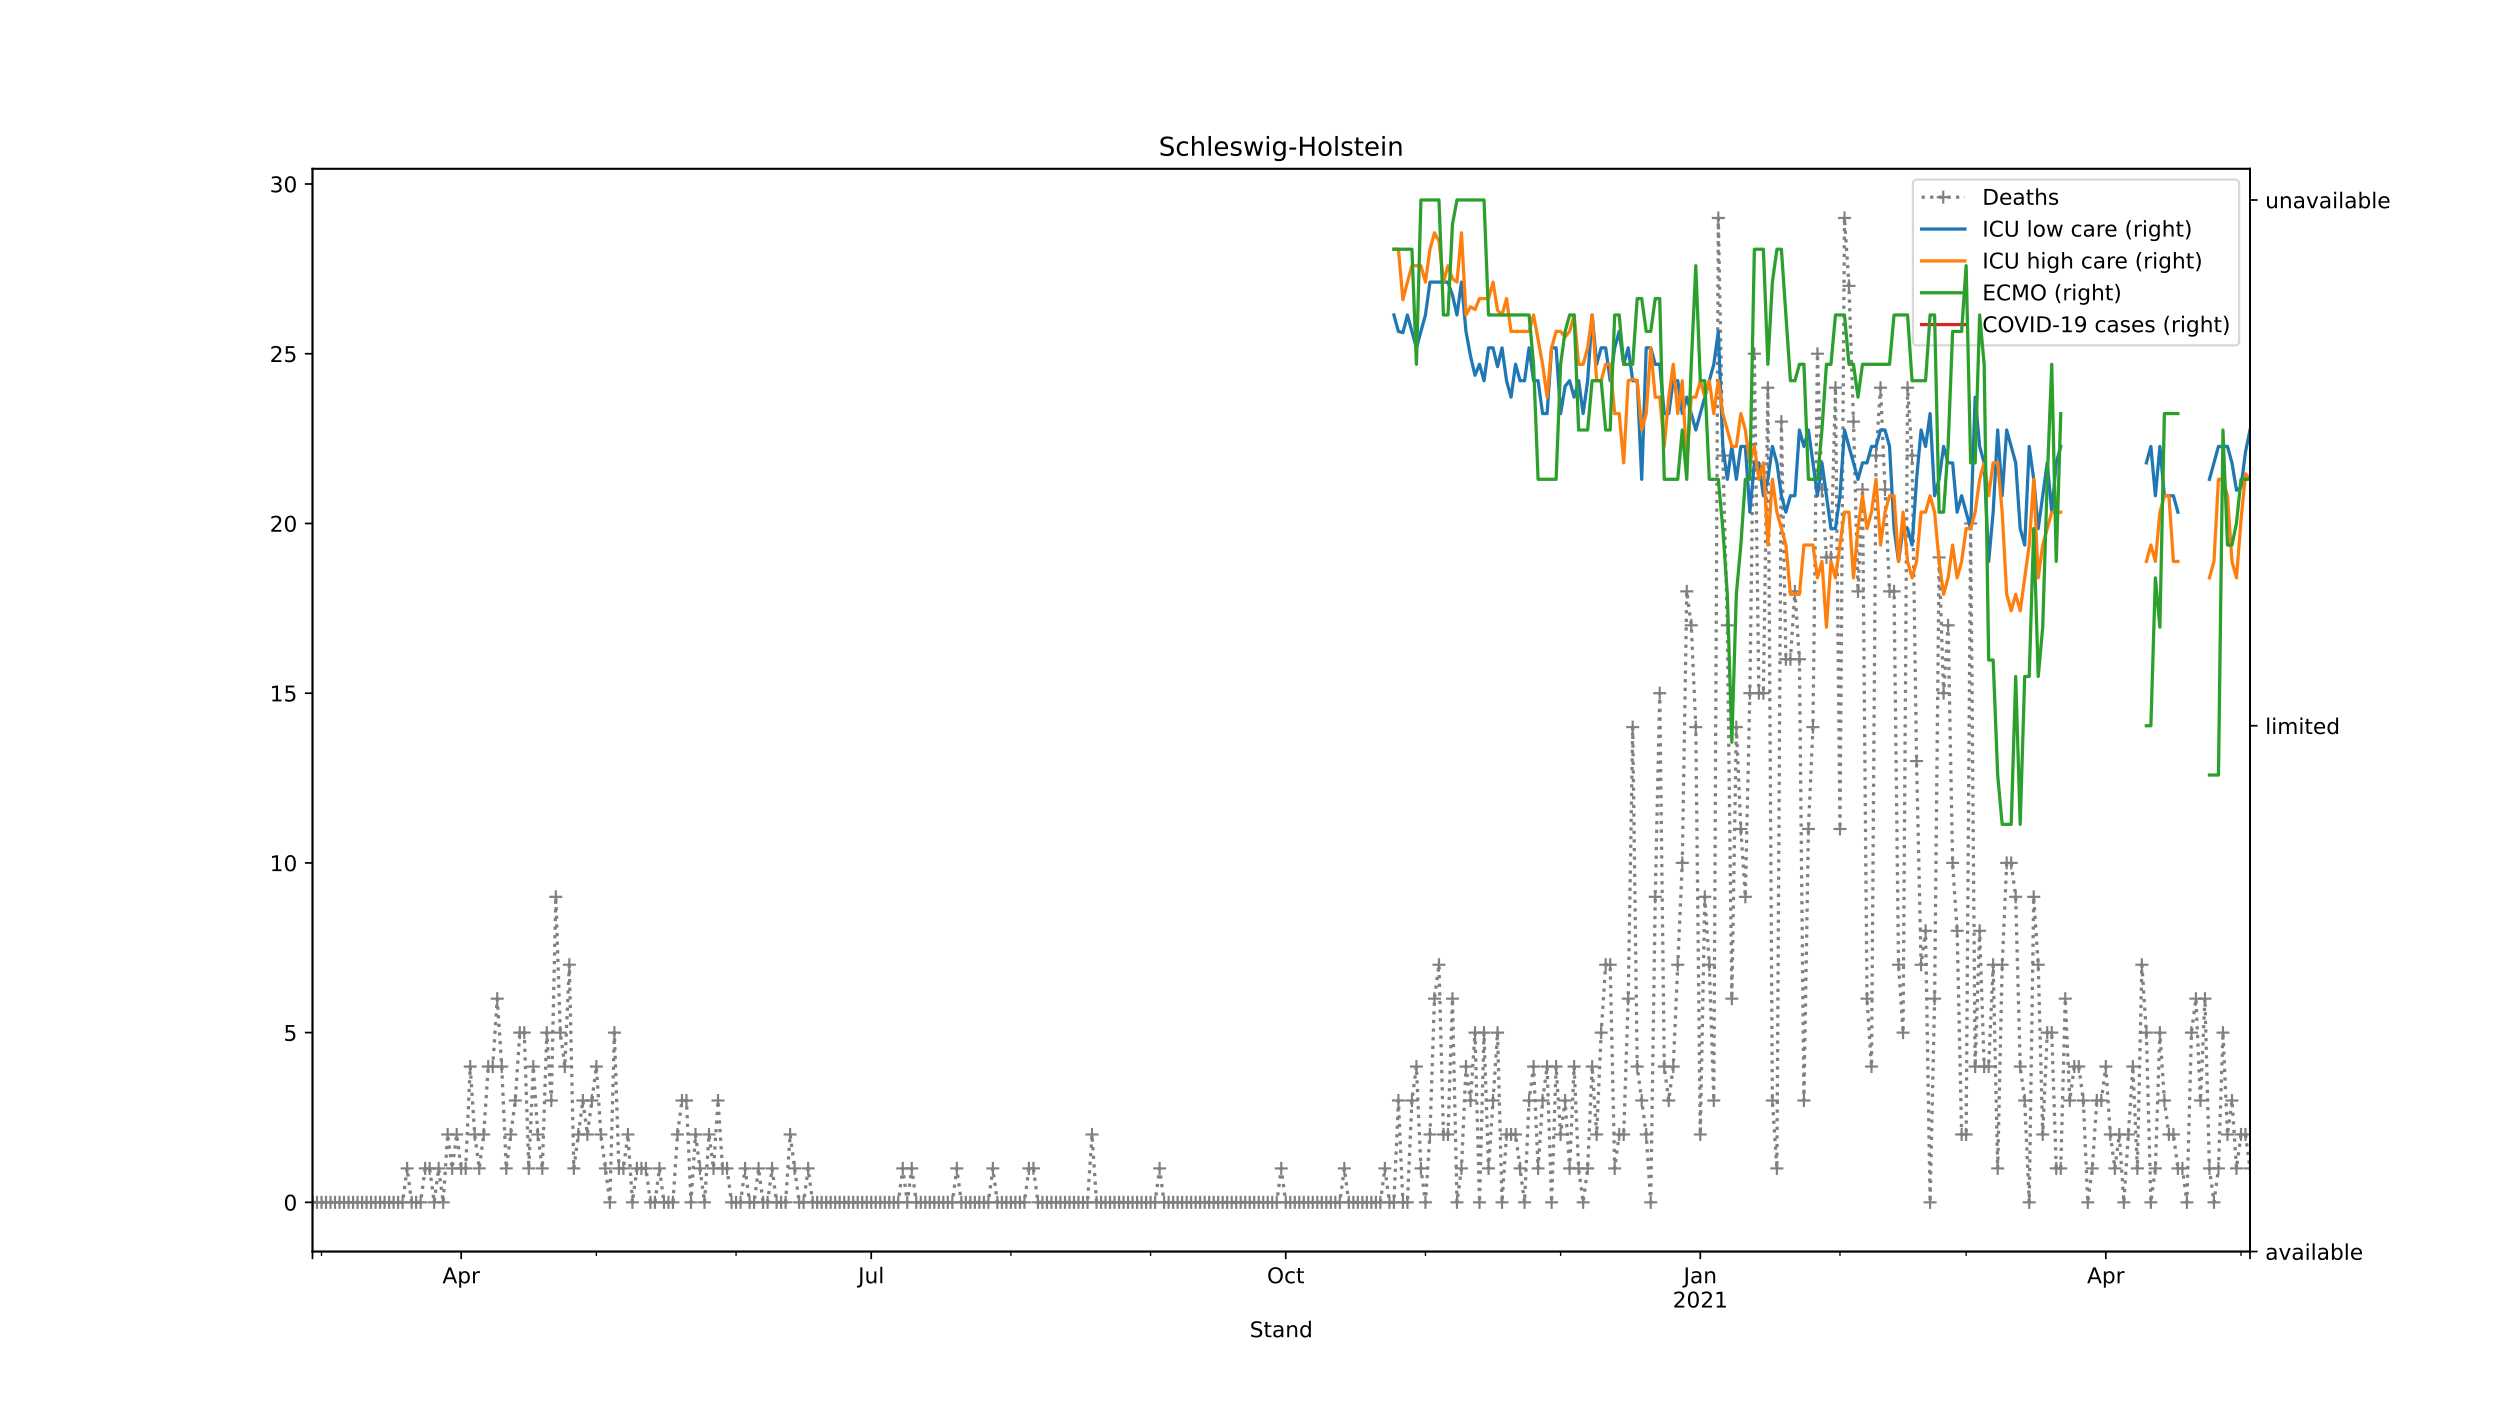 <?xml version="1.0" encoding="utf-8" standalone="no"?>
<!DOCTYPE svg PUBLIC "-//W3C//DTD SVG 1.1//EN"
  "http://www.w3.org/Graphics/SVG/1.1/DTD/svg11.dtd">
<!-- Created with matplotlib (https://matplotlib.org/) -->
<svg height="648pt" version="1.1" viewBox="0 0 1152 648" width="1152pt" xmlns="http://www.w3.org/2000/svg" xmlns:xlink="http://www.w3.org/1999/xlink">
 <defs>
  <style type="text/css">
*{stroke-linecap:butt;stroke-linejoin:round;}
  </style>
 </defs>
 <g id="figure_1">
  <g id="patch_1">
   <path d="M 0 648 
L 1152 648 
L 1152 0 
L 0 0 
z
" style="fill:#ffffff;"/>
  </g>
  <g id="axes_1">
   <g id="patch_2">
    <path d="M 144 576.72 
L 1036.8 576.72 
L 1036.8 77.76 
L 144 77.76 
z
" style="fill:#ffffff;"/>
   </g>
   <g id="matplotlib.axis_1">
    <g id="xtick_1">
     <g id="line2d_1">
      <defs>
       <path d="M 0 0 
L 0 3.5 
" id="m55f0f19cdd" style="stroke:#000000;stroke-width:0.8;"/>
      </defs>
      <g>
       <use style="stroke:#000000;stroke-width:0.8;" x="144" xlink:href="#m55f0f19cdd" y="576.72"/>
      </g>
     </g>
    </g>
    <g id="xtick_2">
     <g id="line2d_2">
      <g>
       <use style="stroke:#000000;stroke-width:0.8;" x="212.517" xlink:href="#m55f0f19cdd" y="576.72"/>
      </g>
     </g>
     <g id="text_1">
      <!-- Apr -->
      <defs>
       <path d="M 34.188 63.188 
L 20.797 26.906 
L 47.609 26.906 
z
M 28.609 72.906 
L 39.797 72.906 
L 67.578 0 
L 57.328 0 
L 50.688 18.703 
L 17.828 18.703 
L 11.188 0 
L 0.781 0 
z
" id="DejaVuSans-65"/>
       <path d="M 18.109 8.203 
L 18.109 -20.797 
L 9.078 -20.797 
L 9.078 54.688 
L 18.109 54.688 
L 18.109 46.391 
Q 20.953 51.266 25.266 53.625 
Q 29.594 56 35.594 56 
Q 45.562 56 51.781 48.094 
Q 58.016 40.188 58.016 27.297 
Q 58.016 14.406 51.781 6.484 
Q 45.562 -1.422 35.594 -1.422 
Q 29.594 -1.422 25.266 0.953 
Q 20.953 3.328 18.109 8.203 
z
M 48.688 27.297 
Q 48.688 37.203 44.609 42.844 
Q 40.531 48.484 33.406 48.484 
Q 26.266 48.484 22.188 42.844 
Q 18.109 37.203 18.109 27.297 
Q 18.109 17.391 22.188 11.75 
Q 26.266 6.109 33.406 6.109 
Q 40.531 6.109 44.609 11.75 
Q 48.688 17.391 48.688 27.297 
z
" id="DejaVuSans-112"/>
       <path d="M 41.109 46.297 
Q 39.594 47.172 37.812 47.578 
Q 36.031 48 33.891 48 
Q 26.266 48 22.188 43.047 
Q 18.109 38.094 18.109 28.812 
L 18.109 0 
L 9.078 0 
L 9.078 54.688 
L 18.109 54.688 
L 18.109 46.188 
Q 20.953 51.172 25.484 53.578 
Q 30.031 56 36.531 56 
Q 37.453 56 38.578 55.875 
Q 39.703 55.766 41.062 55.516 
z
" id="DejaVuSans-114"/>
      </defs>
      <g transform="translate(203.867 591.318)scale(0.1 -0.1)">
       <use xlink:href="#DejaVuSans-65"/>
       <use x="68.408" xlink:href="#DejaVuSans-112"/>
       <use x="131.885" xlink:href="#DejaVuSans-114"/>
      </g>
     </g>
    </g>
    <g id="xtick_3">
     <g id="line2d_3">
      <g>
       <use style="stroke:#000000;stroke-width:0.8;" x="401.459" xlink:href="#m55f0f19cdd" y="576.72"/>
      </g>
     </g>
     <g id="text_2">
      <!-- Jul -->
      <defs>
       <path d="M 9.812 72.906 
L 19.672 72.906 
L 19.672 5.078 
Q 19.672 -8.109 14.672 -14.062 
Q 9.672 -20.016 -1.422 -20.016 
L -5.172 -20.016 
L -5.172 -11.719 
L -2.094 -11.719 
Q 4.438 -11.719 7.125 -8.047 
Q 9.812 -4.391 9.812 5.078 
z
" id="DejaVuSans-74"/>
       <path d="M 8.5 21.578 
L 8.5 54.688 
L 17.484 54.688 
L 17.484 21.922 
Q 17.484 14.156 20.5 10.266 
Q 23.531 6.391 29.594 6.391 
Q 36.859 6.391 41.078 11.031 
Q 45.312 15.672 45.312 23.688 
L 45.312 54.688 
L 54.297 54.688 
L 54.297 0 
L 45.312 0 
L 45.312 8.406 
Q 42.047 3.422 37.719 1 
Q 33.406 -1.422 27.688 -1.422 
Q 18.266 -1.422 13.375 4.438 
Q 8.5 10.297 8.5 21.578 
z
M 31.109 56 
z
" id="DejaVuSans-117"/>
       <path d="M 9.422 75.984 
L 18.406 75.984 
L 18.406 0 
L 9.422 0 
z
" id="DejaVuSans-108"/>
      </defs>
      <g transform="translate(395.426 591.318)scale(0.1 -0.1)">
       <use xlink:href="#DejaVuSans-74"/>
       <use x="29.492" xlink:href="#DejaVuSans-117"/>
       <use x="92.871" xlink:href="#DejaVuSans-108"/>
      </g>
     </g>
    </g>
    <g id="xtick_4">
     <g id="line2d_4">
      <g>
       <use style="stroke:#000000;stroke-width:0.8;" x="592.476" xlink:href="#m55f0f19cdd" y="576.72"/>
      </g>
     </g>
     <g id="text_3">
      <!-- Oct -->
      <defs>
       <path d="M 39.406 66.219 
Q 28.656 66.219 22.328 58.203 
Q 16.016 50.203 16.016 36.375 
Q 16.016 22.609 22.328 14.594 
Q 28.656 6.594 39.406 6.594 
Q 50.141 6.594 56.422 14.594 
Q 62.703 22.609 62.703 36.375 
Q 62.703 50.203 56.422 58.203 
Q 50.141 66.219 39.406 66.219 
z
M 39.406 74.219 
Q 54.734 74.219 63.906 63.938 
Q 73.094 53.656 73.094 36.375 
Q 73.094 19.141 63.906 8.859 
Q 54.734 -1.422 39.406 -1.422 
Q 24.031 -1.422 14.812 8.828 
Q 5.609 19.094 5.609 36.375 
Q 5.609 53.656 14.812 63.938 
Q 24.031 74.219 39.406 74.219 
z
" id="DejaVuSans-79"/>
       <path d="M 48.781 52.594 
L 48.781 44.188 
Q 44.969 46.297 41.141 47.344 
Q 37.312 48.391 33.406 48.391 
Q 24.656 48.391 19.812 42.844 
Q 14.984 37.312 14.984 27.297 
Q 14.984 17.281 19.812 11.734 
Q 24.656 6.203 33.406 6.203 
Q 37.312 6.203 41.141 7.25 
Q 44.969 8.297 48.781 10.406 
L 48.781 2.094 
Q 45.016 0.344 40.984 -0.531 
Q 36.969 -1.422 32.422 -1.422 
Q 20.062 -1.422 12.781 6.344 
Q 5.516 14.109 5.516 27.297 
Q 5.516 40.672 12.859 48.328 
Q 20.219 56 33.016 56 
Q 37.156 56 41.109 55.141 
Q 45.062 54.297 48.781 52.594 
z
" id="DejaVuSans-99"/>
       <path d="M 18.312 70.219 
L 18.312 54.688 
L 36.812 54.688 
L 36.812 47.703 
L 18.312 47.703 
L 18.312 18.016 
Q 18.312 11.328 20.141 9.422 
Q 21.969 7.516 27.594 7.516 
L 36.812 7.516 
L 36.812 0 
L 27.594 0 
Q 17.188 0 13.234 3.875 
Q 9.281 7.766 9.281 18.016 
L 9.281 47.703 
L 2.688 47.703 
L 2.688 54.688 
L 9.281 54.688 
L 9.281 70.219 
z
" id="DejaVuSans-116"/>
      </defs>
      <g transform="translate(583.831 591.318)scale(0.1 -0.1)">
       <use xlink:href="#DejaVuSans-79"/>
       <use x="78.711" xlink:href="#DejaVuSans-99"/>
       <use x="133.691" xlink:href="#DejaVuSans-116"/>
      </g>
     </g>
    </g>
    <g id="xtick_5">
     <g id="line2d_5">
      <g>
       <use style="stroke:#000000;stroke-width:0.8;" x="783.494" xlink:href="#m55f0f19cdd" y="576.72"/>
      </g>
     </g>
     <g id="text_4">
      <!-- Jan -->
      <defs>
       <path d="M 34.281 27.484 
Q 23.391 27.484 19.188 25 
Q 14.984 22.516 14.984 16.5 
Q 14.984 11.719 18.141 8.906 
Q 21.297 6.109 26.703 6.109 
Q 34.188 6.109 38.703 11.406 
Q 43.219 16.703 43.219 25.484 
L 43.219 27.484 
z
M 52.203 31.203 
L 52.203 0 
L 43.219 0 
L 43.219 8.297 
Q 40.141 3.328 35.547 0.953 
Q 30.953 -1.422 24.312 -1.422 
Q 15.922 -1.422 10.953 3.297 
Q 6 8.016 6 15.922 
Q 6 25.141 12.172 29.828 
Q 18.359 34.516 30.609 34.516 
L 43.219 34.516 
L 43.219 35.406 
Q 43.219 41.609 39.141 45 
Q 35.062 48.391 27.688 48.391 
Q 23 48.391 18.547 47.266 
Q 14.109 46.141 10.016 43.891 
L 10.016 52.203 
Q 14.938 54.109 19.578 55.047 
Q 24.219 56 28.609 56 
Q 40.484 56 46.344 49.844 
Q 52.203 43.703 52.203 31.203 
z
" id="DejaVuSans-97"/>
       <path d="M 54.891 33.016 
L 54.891 0 
L 45.906 0 
L 45.906 32.719 
Q 45.906 40.484 42.875 44.328 
Q 39.844 48.188 33.797 48.188 
Q 26.516 48.188 22.312 43.547 
Q 18.109 38.922 18.109 30.906 
L 18.109 0 
L 9.078 0 
L 9.078 54.688 
L 18.109 54.688 
L 18.109 46.188 
Q 21.344 51.125 25.703 53.562 
Q 30.078 56 35.797 56 
Q 45.219 56 50.047 50.172 
Q 54.891 44.344 54.891 33.016 
z
" id="DejaVuSans-110"/>
      </defs>
      <g transform="translate(775.786 591.318)scale(0.1 -0.1)">
       <use xlink:href="#DejaVuSans-74"/>
       <use x="29.492" xlink:href="#DejaVuSans-97"/>
       <use x="90.771" xlink:href="#DejaVuSans-110"/>
      </g>
      <!-- 2021 -->
      <defs>
       <path d="M 19.188 8.297 
L 53.609 8.297 
L 53.609 0 
L 7.328 0 
L 7.328 8.297 
Q 12.938 14.109 22.625 23.891 
Q 32.328 33.688 34.812 36.531 
Q 39.547 41.844 41.422 45.531 
Q 43.312 49.219 43.312 52.781 
Q 43.312 58.594 39.234 62.25 
Q 35.156 65.922 28.609 65.922 
Q 23.969 65.922 18.812 64.312 
Q 13.672 62.703 7.812 59.422 
L 7.812 69.391 
Q 13.766 71.781 18.938 73 
Q 24.125 74.219 28.422 74.219 
Q 39.75 74.219 46.484 68.547 
Q 53.219 62.891 53.219 53.422 
Q 53.219 48.922 51.531 44.891 
Q 49.859 40.875 45.406 35.406 
Q 44.188 33.984 37.641 27.219 
Q 31.109 20.453 19.188 8.297 
z
" id="DejaVuSans-50"/>
       <path d="M 31.781 66.406 
Q 24.172 66.406 20.328 58.906 
Q 16.5 51.422 16.5 36.375 
Q 16.5 21.391 20.328 13.891 
Q 24.172 6.391 31.781 6.391 
Q 39.453 6.391 43.281 13.891 
Q 47.125 21.391 47.125 36.375 
Q 47.125 51.422 43.281 58.906 
Q 39.453 66.406 31.781 66.406 
z
M 31.781 74.219 
Q 44.047 74.219 50.516 64.516 
Q 56.984 54.828 56.984 36.375 
Q 56.984 17.969 50.516 8.266 
Q 44.047 -1.422 31.781 -1.422 
Q 19.531 -1.422 13.062 8.266 
Q 6.594 17.969 6.594 36.375 
Q 6.594 54.828 13.062 64.516 
Q 19.531 74.219 31.781 74.219 
z
" id="DejaVuSans-48"/>
       <path d="M 12.406 8.297 
L 28.516 8.297 
L 28.516 63.922 
L 10.984 60.406 
L 10.984 69.391 
L 28.422 72.906 
L 38.281 72.906 
L 38.281 8.297 
L 54.391 8.297 
L 54.391 0 
L 12.406 0 
z
" id="DejaVuSans-49"/>
      </defs>
      <g transform="translate(770.769 602.516)scale(0.1 -0.1)">
       <use xlink:href="#DejaVuSans-50"/>
       <use x="63.623" xlink:href="#DejaVuSans-48"/>
       <use x="127.246" xlink:href="#DejaVuSans-50"/>
       <use x="190.869" xlink:href="#DejaVuSans-49"/>
      </g>
     </g>
    </g>
    <g id="xtick_6">
     <g id="line2d_6">
      <g>
       <use style="stroke:#000000;stroke-width:0.8;" x="970.359" xlink:href="#m55f0f19cdd" y="576.72"/>
      </g>
     </g>
     <g id="text_5">
      <!-- Apr -->
      <g transform="translate(961.709 591.318)scale(0.1 -0.1)">
       <use xlink:href="#DejaVuSans-65"/>
       <use x="68.408" xlink:href="#DejaVuSans-112"/>
       <use x="131.885" xlink:href="#DejaVuSans-114"/>
      </g>
     </g>
    </g>
    <g id="xtick_7">
     <g id="line2d_7">
      <g>
       <use style="stroke:#000000;stroke-width:0.8;" x="1036.8" xlink:href="#m55f0f19cdd" y="576.72"/>
      </g>
     </g>
    </g>
    <g id="xtick_8">
     <g id="line2d_8">
      <defs>
       <path d="M 0 0 
L 0 2 
" id="m47f00d5acf" style="stroke:#000000;stroke-width:0.6;"/>
      </defs>
      <g>
       <use style="stroke:#000000;stroke-width:0.6;" x="148.153" xlink:href="#m47f00d5acf" y="576.72"/>
      </g>
     </g>
    </g>
    <g id="xtick_9">
     <g id="line2d_9">
      <g>
       <use style="stroke:#000000;stroke-width:0.6;" x="274.806" xlink:href="#m47f00d5acf" y="576.72"/>
      </g>
     </g>
    </g>
    <g id="xtick_10">
     <g id="line2d_10">
      <g>
       <use style="stroke:#000000;stroke-width:0.6;" x="339.17" xlink:href="#m47f00d5acf" y="576.72"/>
      </g>
     </g>
    </g>
    <g id="xtick_11">
     <g id="line2d_11">
      <g>
       <use style="stroke:#000000;stroke-width:0.6;" x="465.823" xlink:href="#m47f00d5acf" y="576.72"/>
      </g>
     </g>
    </g>
    <g id="xtick_12">
     <g id="line2d_12">
      <g>
       <use style="stroke:#000000;stroke-width:0.6;" x="530.188" xlink:href="#m47f00d5acf" y="576.72"/>
      </g>
     </g>
    </g>
    <g id="xtick_13">
     <g id="line2d_13">
      <g>
       <use style="stroke:#000000;stroke-width:0.6;" x="656.841" xlink:href="#m47f00d5acf" y="576.72"/>
      </g>
     </g>
    </g>
    <g id="xtick_14">
     <g id="line2d_14">
      <g>
       <use style="stroke:#000000;stroke-width:0.6;" x="719.129" xlink:href="#m47f00d5acf" y="576.72"/>
      </g>
     </g>
    </g>
    <g id="xtick_15">
     <g id="line2d_15">
      <g>
       <use style="stroke:#000000;stroke-width:0.6;" x="847.859" xlink:href="#m47f00d5acf" y="576.72"/>
      </g>
     </g>
    </g>
    <g id="xtick_16">
     <g id="line2d_16">
      <g>
       <use style="stroke:#000000;stroke-width:0.6;" x="905.994" xlink:href="#m47f00d5acf" y="576.72"/>
      </g>
     </g>
    </g>
    <g id="xtick_17">
     <g id="line2d_17">
      <g>
       <use style="stroke:#000000;stroke-width:0.6;" x="1032.647" xlink:href="#m47f00d5acf" y="576.72"/>
      </g>
     </g>
    </g>
    <g id="text_6">
     <!-- Stand -->
     <defs>
      <path d="M 53.516 70.516 
L 53.516 60.891 
Q 47.906 63.578 42.922 64.891 
Q 37.938 66.219 33.297 66.219 
Q 25.25 66.219 20.875 63.094 
Q 16.5 59.969 16.5 54.203 
Q 16.5 49.359 19.406 46.891 
Q 22.312 44.438 30.422 42.922 
L 36.375 41.703 
Q 47.406 39.594 52.656 34.297 
Q 57.906 29 57.906 20.125 
Q 57.906 9.516 50.797 4.047 
Q 43.703 -1.422 29.984 -1.422 
Q 24.812 -1.422 18.969 -0.25 
Q 13.141 0.922 6.891 3.219 
L 6.891 13.375 
Q 12.891 10.016 18.656 8.297 
Q 24.422 6.594 29.984 6.594 
Q 38.422 6.594 43.016 9.906 
Q 47.609 13.234 47.609 19.391 
Q 47.609 24.75 44.312 27.781 
Q 41.016 30.812 33.5 32.328 
L 27.484 33.5 
Q 16.453 35.688 11.516 40.375 
Q 6.594 45.062 6.594 53.422 
Q 6.594 63.094 13.406 68.656 
Q 20.219 74.219 32.172 74.219 
Q 37.312 74.219 42.625 73.281 
Q 47.953 72.359 53.516 70.516 
z
" id="DejaVuSans-83"/>
      <path d="M 45.406 46.391 
L 45.406 75.984 
L 54.391 75.984 
L 54.391 0 
L 45.406 0 
L 45.406 8.203 
Q 42.578 3.328 38.25 0.953 
Q 33.938 -1.422 27.875 -1.422 
Q 17.969 -1.422 11.734 6.484 
Q 5.516 14.406 5.516 27.297 
Q 5.516 40.188 11.734 48.094 
Q 17.969 56 27.875 56 
Q 33.938 56 38.25 53.625 
Q 42.578 51.266 45.406 46.391 
z
M 14.797 27.297 
Q 14.797 17.391 18.875 11.75 
Q 22.953 6.109 30.078 6.109 
Q 37.203 6.109 41.297 11.75 
Q 45.406 17.391 45.406 27.297 
Q 45.406 37.203 41.297 42.844 
Q 37.203 48.484 30.078 48.484 
Q 22.953 48.484 18.875 42.844 
Q 14.797 37.203 14.797 27.297 
z
" id="DejaVuSans-100"/>
     </defs>
     <g transform="translate(575.859 616.194)scale(0.1 -0.1)">
      <use xlink:href="#DejaVuSans-83"/>
      <use x="63.477" xlink:href="#DejaVuSans-116"/>
      <use x="102.686" xlink:href="#DejaVuSans-97"/>
      <use x="163.965" xlink:href="#DejaVuSans-110"/>
      <use x="227.344" xlink:href="#DejaVuSans-100"/>
     </g>
    </g>
   </g>
   <g id="matplotlib.axis_2">
    <g id="ytick_1">
     <g id="line2d_18">
      <defs>
       <path d="M 0 0 
L -3.5 0 
" id="m4f288cab8a" style="stroke:#000000;stroke-width:0.8;"/>
      </defs>
      <g>
       <use style="stroke:#000000;stroke-width:0.8;" x="144" xlink:href="#m4f288cab8a" y="554.04"/>
      </g>
     </g>
     <g id="text_7">
      <!-- 0 -->
      <g transform="translate(130.637 557.839)scale(0.1 -0.1)">
       <use xlink:href="#DejaVuSans-48"/>
      </g>
     </g>
    </g>
    <g id="ytick_2">
     <g id="line2d_19">
      <g>
       <use style="stroke:#000000;stroke-width:0.8;" x="144" xlink:href="#m4f288cab8a" y="475.833"/>
      </g>
     </g>
     <g id="text_8">
      <!-- 5 -->
      <defs>
       <path d="M 10.797 72.906 
L 49.516 72.906 
L 49.516 64.594 
L 19.828 64.594 
L 19.828 46.734 
Q 21.969 47.469 24.109 47.828 
Q 26.266 48.188 28.422 48.188 
Q 40.625 48.188 47.75 41.5 
Q 54.891 34.812 54.891 23.391 
Q 54.891 11.625 47.562 5.094 
Q 40.234 -1.422 26.906 -1.422 
Q 22.312 -1.422 17.547 -0.641 
Q 12.797 0.141 7.719 1.703 
L 7.719 11.625 
Q 12.109 9.234 16.797 8.062 
Q 21.484 6.891 26.703 6.891 
Q 35.156 6.891 40.078 11.328 
Q 45.016 15.766 45.016 23.391 
Q 45.016 31 40.078 35.438 
Q 35.156 39.891 26.703 39.891 
Q 22.75 39.891 18.812 39.016 
Q 14.891 38.141 10.797 36.281 
z
" id="DejaVuSans-53"/>
      </defs>
      <g transform="translate(130.637 479.632)scale(0.1 -0.1)">
       <use xlink:href="#DejaVuSans-53"/>
      </g>
     </g>
    </g>
    <g id="ytick_3">
     <g id="line2d_20">
      <g>
       <use style="stroke:#000000;stroke-width:0.8;" x="144" xlink:href="#m4f288cab8a" y="397.626"/>
      </g>
     </g>
     <g id="text_9">
      <!-- 10 -->
      <g transform="translate(124.275 401.425)scale(0.1 -0.1)">
       <use xlink:href="#DejaVuSans-49"/>
       <use x="63.623" xlink:href="#DejaVuSans-48"/>
      </g>
     </g>
    </g>
    <g id="ytick_4">
     <g id="line2d_21">
      <g>
       <use style="stroke:#000000;stroke-width:0.8;" x="144" xlink:href="#m4f288cab8a" y="319.419"/>
      </g>
     </g>
     <g id="text_10">
      <!-- 15 -->
      <g transform="translate(124.275 323.219)scale(0.1 -0.1)">
       <use xlink:href="#DejaVuSans-49"/>
       <use x="63.623" xlink:href="#DejaVuSans-53"/>
      </g>
     </g>
    </g>
    <g id="ytick_5">
     <g id="line2d_22">
      <g>
       <use style="stroke:#000000;stroke-width:0.8;" x="144" xlink:href="#m4f288cab8a" y="241.212"/>
      </g>
     </g>
     <g id="text_11">
      <!-- 20 -->
      <g transform="translate(124.275 245.012)scale(0.1 -0.1)">
       <use xlink:href="#DejaVuSans-50"/>
       <use x="63.623" xlink:href="#DejaVuSans-48"/>
      </g>
     </g>
    </g>
    <g id="ytick_6">
     <g id="line2d_23">
      <g>
       <use style="stroke:#000000;stroke-width:0.8;" x="144" xlink:href="#m4f288cab8a" y="163.006"/>
      </g>
     </g>
     <g id="text_12">
      <!-- 25 -->
      <g transform="translate(124.275 166.805)scale(0.1 -0.1)">
       <use xlink:href="#DejaVuSans-50"/>
       <use x="63.623" xlink:href="#DejaVuSans-53"/>
      </g>
     </g>
    </g>
    <g id="ytick_7">
     <g id="line2d_24">
      <g>
       <use style="stroke:#000000;stroke-width:0.8;" x="144" xlink:href="#m4f288cab8a" y="84.799"/>
      </g>
     </g>
     <g id="text_13">
      <!-- 30 -->
      <defs>
       <path d="M 40.578 39.312 
Q 47.656 37.797 51.625 33 
Q 55.609 28.219 55.609 21.188 
Q 55.609 10.406 48.188 4.484 
Q 40.766 -1.422 27.094 -1.422 
Q 22.516 -1.422 17.656 -0.516 
Q 12.797 0.391 7.625 2.203 
L 7.625 11.719 
Q 11.719 9.328 16.594 8.109 
Q 21.484 6.891 26.812 6.891 
Q 36.078 6.891 40.938 10.547 
Q 45.797 14.203 45.797 21.188 
Q 45.797 27.641 41.281 31.266 
Q 36.766 34.906 28.719 34.906 
L 20.219 34.906 
L 20.219 43.016 
L 29.109 43.016 
Q 36.375 43.016 40.234 45.922 
Q 44.094 48.828 44.094 54.297 
Q 44.094 59.906 40.109 62.906 
Q 36.141 65.922 28.719 65.922 
Q 24.656 65.922 20.016 65.031 
Q 15.375 64.156 9.812 62.312 
L 9.812 71.094 
Q 15.438 72.656 20.344 73.438 
Q 25.25 74.219 29.594 74.219 
Q 40.828 74.219 47.359 69.109 
Q 53.906 64.016 53.906 55.328 
Q 53.906 49.266 50.438 45.094 
Q 46.969 40.922 40.578 39.312 
z
" id="DejaVuSans-51"/>
      </defs>
      <g transform="translate(124.275 88.598)scale(0.1 -0.1)">
       <use xlink:href="#DejaVuSans-51"/>
       <use x="63.623" xlink:href="#DejaVuSans-48"/>
      </g>
     </g>
    </g>
   </g>
   <g id="line2d_25">
    <path clip-path="url(#pb3f2b86eee)" d="M 144 554.04 
L 185.526 554.04 
L 187.602 538.399 
L 189.678 554.04 
L 193.831 554.04 
L 195.907 538.399 
L 197.983 538.399 
L 200.06 554.04 
L 202.136 538.399 
L 204.212 554.04 
L 206.288 522.757 
L 208.365 538.399 
L 210.441 522.757 
L 212.517 538.399 
L 214.593 538.399 
L 216.67 491.474 
L 218.746 522.757 
L 220.822 538.399 
L 222.899 522.757 
L 224.975 491.474 
L 227.051 491.474 
L 229.127 460.192 
L 231.204 491.474 
L 233.28 538.399 
L 237.433 507.116 
L 239.509 475.833 
L 241.585 475.833 
L 243.661 538.399 
L 245.738 491.474 
L 247.814 522.757 
L 249.89 538.399 
L 251.967 475.833 
L 254.043 507.116 
L 256.119 413.268 
L 258.195 475.833 
L 260.272 491.474 
L 262.348 444.55 
L 264.424 538.399 
L 268.577 507.116 
L 270.653 522.757 
L 274.806 491.474 
L 276.882 522.757 
L 281.034 554.04 
L 283.111 475.833 
L 285.187 538.399 
L 287.263 538.399 
L 289.34 522.757 
L 291.416 554.04 
L 293.492 538.399 
L 297.645 538.399 
L 299.721 554.04 
L 301.797 554.04 
L 303.873 538.399 
L 305.95 554.04 
L 310.102 554.04 
L 312.179 522.757 
L 314.255 507.116 
L 316.331 507.116 
L 318.407 554.04 
L 320.484 522.757 
L 324.636 554.04 
L 326.713 522.757 
L 328.789 538.399 
L 330.865 507.116 
L 332.941 538.399 
L 335.018 538.399 
L 337.094 554.04 
L 341.247 554.04 
L 343.323 538.399 
L 345.399 554.04 
L 347.475 554.04 
L 349.552 538.399 
L 351.628 554.04 
L 353.704 554.04 
L 355.78 538.399 
L 357.857 554.04 
L 362.009 554.04 
L 364.086 522.757 
L 368.238 554.04 
L 370.314 554.04 
L 372.391 538.399 
L 374.467 554.04 
L 413.916 554.04 
L 415.993 538.399 
L 418.069 554.04 
L 420.145 538.399 
L 422.221 554.04 
L 438.832 554.04 
L 440.908 538.399 
L 442.984 554.04 
L 455.442 554.04 
L 457.518 538.399 
L 459.594 554.04 
L 472.052 554.04 
L 474.128 538.399 
L 476.205 538.399 
L 478.281 554.04 
L 501.12 554.04 
L 503.196 522.757 
L 505.273 554.04 
L 532.264 554.04 
L 534.34 538.399 
L 536.417 554.04 
L 588.324 554.04 
L 590.4 538.399 
L 592.476 554.04 
L 617.392 554.04 
L 619.468 538.399 
L 621.544 554.04 
L 636.078 554.04 
L 638.154 538.399 
L 640.231 554.04 
L 642.307 554.04 
L 644.383 507.116 
L 646.46 554.04 
L 648.536 554.04 
L 650.612 507.116 
L 652.688 491.474 
L 654.765 538.399 
L 656.841 554.04 
L 658.917 522.757 
L 660.993 460.192 
L 663.07 444.55 
L 665.146 522.757 
L 667.222 522.757 
L 669.299 460.192 
L 671.375 554.04 
L 673.451 538.399 
L 675.527 491.474 
L 677.604 507.116 
L 679.68 475.833 
L 681.756 554.04 
L 683.833 475.833 
L 685.909 538.399 
L 690.061 475.833 
L 692.138 554.04 
L 694.214 522.757 
L 698.367 522.757 
L 702.519 554.04 
L 704.595 507.116 
L 706.672 491.474 
L 708.748 538.399 
L 710.824 507.116 
L 712.9 491.474 
L 714.977 554.04 
L 717.053 491.474 
L 719.129 522.757 
L 721.206 507.116 
L 723.282 538.399 
L 725.358 491.474 
L 727.434 538.399 
L 729.511 554.04 
L 731.587 538.399 
L 733.663 491.474 
L 735.74 522.757 
L 737.816 475.833 
L 739.892 444.55 
L 741.968 444.55 
L 744.045 538.399 
L 746.121 522.757 
L 748.197 522.757 
L 750.273 460.192 
L 752.35 335.061 
L 754.426 491.474 
L 758.579 522.757 
L 760.655 554.04 
L 762.731 413.268 
L 764.807 319.419 
L 766.884 491.474 
L 768.96 507.116 
L 771.036 491.474 
L 775.189 397.626 
L 777.265 272.495 
L 779.341 288.137 
L 781.418 335.061 
L 783.494 522.757 
L 785.57 413.268 
L 787.647 444.55 
L 789.723 507.116 
L 791.799 100.44 
L 793.875 209.93 
L 795.952 288.137 
L 798.028 460.192 
L 800.104 335.061 
L 802.18 381.985 
L 804.257 413.268 
L 806.333 319.419 
L 808.409 163.006 
L 810.486 319.419 
L 812.562 319.419 
L 814.638 178.647 
L 816.714 507.116 
L 818.791 538.399 
L 820.867 194.288 
L 822.943 303.778 
L 825.02 303.778 
L 827.096 272.495 
L 829.172 303.778 
L 831.248 507.116 
L 833.325 381.985 
L 835.401 335.061 
L 837.477 163.006 
L 839.553 225.571 
L 841.63 256.854 
L 843.706 256.854 
L 845.782 178.647 
L 847.859 381.985 
L 849.935 100.44 
L 852.011 131.723 
L 854.087 194.288 
L 856.164 272.495 
L 858.24 225.571 
L 860.316 460.192 
L 862.393 491.474 
L 864.469 209.93 
L 866.545 178.647 
L 870.698 272.495 
L 872.774 272.495 
L 874.85 444.55 
L 876.927 475.833 
L 879.003 178.647 
L 881.079 209.93 
L 883.155 350.702 
L 885.232 444.55 
L 887.308 428.909 
L 889.384 554.04 
L 891.46 460.192 
L 893.537 256.854 
L 895.613 319.419 
L 897.689 288.137 
L 899.766 397.626 
L 901.842 428.909 
L 903.918 522.757 
L 905.994 522.757 
L 908.071 241.212 
L 910.147 491.474 
L 912.223 428.909 
L 914.3 491.474 
L 916.376 491.474 
L 918.452 444.55 
L 920.528 538.399 
L 922.605 444.55 
L 924.681 397.626 
L 926.757 397.626 
L 928.833 413.268 
L 930.91 491.474 
L 932.986 507.116 
L 935.062 554.04 
L 937.139 413.268 
L 939.215 444.55 
L 941.291 522.757 
L 943.367 475.833 
L 945.444 475.833 
L 947.52 538.399 
L 949.596 538.399 
L 951.673 460.192 
L 953.749 507.116 
L 955.825 491.474 
L 957.901 491.474 
L 959.978 507.116 
L 962.054 554.04 
L 964.13 538.399 
L 966.207 507.116 
L 968.283 507.116 
L 970.359 491.474 
L 972.435 522.757 
L 974.512 538.399 
L 976.588 522.757 
L 978.664 554.04 
L 982.817 491.474 
L 984.893 538.399 
L 986.969 444.55 
L 989.046 475.833 
L 991.122 554.04 
L 993.198 538.399 
L 995.274 475.833 
L 997.351 507.116 
L 999.427 522.757 
L 1001.503 522.757 
L 1003.58 538.399 
L 1005.656 538.399 
L 1007.732 554.04 
L 1009.808 475.833 
L 1011.885 460.192 
L 1013.961 507.116 
L 1016.037 460.192 
L 1018.113 538.399 
L 1020.19 554.04 
L 1022.266 538.399 
L 1024.342 475.833 
L 1026.419 522.757 
L 1028.495 507.116 
L 1030.571 538.399 
L 1032.647 522.757 
L 1034.724 522.757 
L 1036.8 538.399 
L 1036.8 538.399 
" style="fill:none;stroke:#808080;stroke-dasharray:1.5,2.475;stroke-dashoffset:0;stroke-width:1.5;"/>
    <defs>
     <path d="M -3 0 
L 3 0 
M 0 3 
L 0 -3 
" id="mb90f63a0b4" style="stroke:#808080;"/>
    </defs>
    <g clip-path="url(#pb3f2b86eee)">
     <use style="fill:#808080;stroke:#808080;" x="144" xlink:href="#mb90f63a0b4" y="554.04"/>
     <use style="fill:#808080;stroke:#808080;" x="146.076" xlink:href="#mb90f63a0b4" y="554.04"/>
     <use style="fill:#808080;stroke:#808080;" x="148.153" xlink:href="#mb90f63a0b4" y="554.04"/>
     <use style="fill:#808080;stroke:#808080;" x="150.229" xlink:href="#mb90f63a0b4" y="554.04"/>
     <use style="fill:#808080;stroke:#808080;" x="152.305" xlink:href="#mb90f63a0b4" y="554.04"/>
     <use style="fill:#808080;stroke:#808080;" x="154.381" xlink:href="#mb90f63a0b4" y="554.04"/>
     <use style="fill:#808080;stroke:#808080;" x="156.458" xlink:href="#mb90f63a0b4" y="554.04"/>
     <use style="fill:#808080;stroke:#808080;" x="158.534" xlink:href="#mb90f63a0b4" y="554.04"/>
     <use style="fill:#808080;stroke:#808080;" x="160.61" xlink:href="#mb90f63a0b4" y="554.04"/>
     <use style="fill:#808080;stroke:#808080;" x="162.687" xlink:href="#mb90f63a0b4" y="554.04"/>
     <use style="fill:#808080;stroke:#808080;" x="164.763" xlink:href="#mb90f63a0b4" y="554.04"/>
     <use style="fill:#808080;stroke:#808080;" x="166.839" xlink:href="#mb90f63a0b4" y="554.04"/>
     <use style="fill:#808080;stroke:#808080;" x="168.915" xlink:href="#mb90f63a0b4" y="554.04"/>
     <use style="fill:#808080;stroke:#808080;" x="170.992" xlink:href="#mb90f63a0b4" y="554.04"/>
     <use style="fill:#808080;stroke:#808080;" x="173.068" xlink:href="#mb90f63a0b4" y="554.04"/>
     <use style="fill:#808080;stroke:#808080;" x="175.144" xlink:href="#mb90f63a0b4" y="554.04"/>
     <use style="fill:#808080;stroke:#808080;" x="177.22" xlink:href="#mb90f63a0b4" y="554.04"/>
     <use style="fill:#808080;stroke:#808080;" x="179.297" xlink:href="#mb90f63a0b4" y="554.04"/>
     <use style="fill:#808080;stroke:#808080;" x="181.373" xlink:href="#mb90f63a0b4" y="554.04"/>
     <use style="fill:#808080;stroke:#808080;" x="183.449" xlink:href="#mb90f63a0b4" y="554.04"/>
     <use style="fill:#808080;stroke:#808080;" x="185.526" xlink:href="#mb90f63a0b4" y="554.04"/>
     <use style="fill:#808080;stroke:#808080;" x="187.602" xlink:href="#mb90f63a0b4" y="538.399"/>
     <use style="fill:#808080;stroke:#808080;" x="189.678" xlink:href="#mb90f63a0b4" y="554.04"/>
     <use style="fill:#808080;stroke:#808080;" x="191.754" xlink:href="#mb90f63a0b4" y="554.04"/>
     <use style="fill:#808080;stroke:#808080;" x="193.831" xlink:href="#mb90f63a0b4" y="554.04"/>
     <use style="fill:#808080;stroke:#808080;" x="195.907" xlink:href="#mb90f63a0b4" y="538.399"/>
     <use style="fill:#808080;stroke:#808080;" x="197.983" xlink:href="#mb90f63a0b4" y="538.399"/>
     <use style="fill:#808080;stroke:#808080;" x="200.06" xlink:href="#mb90f63a0b4" y="554.04"/>
     <use style="fill:#808080;stroke:#808080;" x="202.136" xlink:href="#mb90f63a0b4" y="538.399"/>
     <use style="fill:#808080;stroke:#808080;" x="204.212" xlink:href="#mb90f63a0b4" y="554.04"/>
     <use style="fill:#808080;stroke:#808080;" x="206.288" xlink:href="#mb90f63a0b4" y="522.757"/>
     <use style="fill:#808080;stroke:#808080;" x="208.365" xlink:href="#mb90f63a0b4" y="538.399"/>
     <use style="fill:#808080;stroke:#808080;" x="210.441" xlink:href="#mb90f63a0b4" y="522.757"/>
     <use style="fill:#808080;stroke:#808080;" x="212.517" xlink:href="#mb90f63a0b4" y="538.399"/>
     <use style="fill:#808080;stroke:#808080;" x="214.593" xlink:href="#mb90f63a0b4" y="538.399"/>
     <use style="fill:#808080;stroke:#808080;" x="216.67" xlink:href="#mb90f63a0b4" y="491.474"/>
     <use style="fill:#808080;stroke:#808080;" x="218.746" xlink:href="#mb90f63a0b4" y="522.757"/>
     <use style="fill:#808080;stroke:#808080;" x="220.822" xlink:href="#mb90f63a0b4" y="538.399"/>
     <use style="fill:#808080;stroke:#808080;" x="222.899" xlink:href="#mb90f63a0b4" y="522.757"/>
     <use style="fill:#808080;stroke:#808080;" x="224.975" xlink:href="#mb90f63a0b4" y="491.474"/>
     <use style="fill:#808080;stroke:#808080;" x="227.051" xlink:href="#mb90f63a0b4" y="491.474"/>
     <use style="fill:#808080;stroke:#808080;" x="229.127" xlink:href="#mb90f63a0b4" y="460.192"/>
     <use style="fill:#808080;stroke:#808080;" x="231.204" xlink:href="#mb90f63a0b4" y="491.474"/>
     <use style="fill:#808080;stroke:#808080;" x="233.28" xlink:href="#mb90f63a0b4" y="538.399"/>
     <use style="fill:#808080;stroke:#808080;" x="235.356" xlink:href="#mb90f63a0b4" y="522.757"/>
     <use style="fill:#808080;stroke:#808080;" x="237.433" xlink:href="#mb90f63a0b4" y="507.116"/>
     <use style="fill:#808080;stroke:#808080;" x="239.509" xlink:href="#mb90f63a0b4" y="475.833"/>
     <use style="fill:#808080;stroke:#808080;" x="241.585" xlink:href="#mb90f63a0b4" y="475.833"/>
     <use style="fill:#808080;stroke:#808080;" x="243.661" xlink:href="#mb90f63a0b4" y="538.399"/>
     <use style="fill:#808080;stroke:#808080;" x="245.738" xlink:href="#mb90f63a0b4" y="491.474"/>
     <use style="fill:#808080;stroke:#808080;" x="247.814" xlink:href="#mb90f63a0b4" y="522.757"/>
     <use style="fill:#808080;stroke:#808080;" x="249.89" xlink:href="#mb90f63a0b4" y="538.399"/>
     <use style="fill:#808080;stroke:#808080;" x="251.967" xlink:href="#mb90f63a0b4" y="475.833"/>
     <use style="fill:#808080;stroke:#808080;" x="254.043" xlink:href="#mb90f63a0b4" y="507.116"/>
     <use style="fill:#808080;stroke:#808080;" x="256.119" xlink:href="#mb90f63a0b4" y="413.268"/>
     <use style="fill:#808080;stroke:#808080;" x="258.195" xlink:href="#mb90f63a0b4" y="475.833"/>
     <use style="fill:#808080;stroke:#808080;" x="260.272" xlink:href="#mb90f63a0b4" y="491.474"/>
     <use style="fill:#808080;stroke:#808080;" x="262.348" xlink:href="#mb90f63a0b4" y="444.55"/>
     <use style="fill:#808080;stroke:#808080;" x="264.424" xlink:href="#mb90f63a0b4" y="538.399"/>
     <use style="fill:#808080;stroke:#808080;" x="266.5" xlink:href="#mb90f63a0b4" y="522.757"/>
     <use style="fill:#808080;stroke:#808080;" x="268.577" xlink:href="#mb90f63a0b4" y="507.116"/>
     <use style="fill:#808080;stroke:#808080;" x="270.653" xlink:href="#mb90f63a0b4" y="522.757"/>
     <use style="fill:#808080;stroke:#808080;" x="272.729" xlink:href="#mb90f63a0b4" y="507.116"/>
     <use style="fill:#808080;stroke:#808080;" x="274.806" xlink:href="#mb90f63a0b4" y="491.474"/>
     <use style="fill:#808080;stroke:#808080;" x="276.882" xlink:href="#mb90f63a0b4" y="522.757"/>
     <use style="fill:#808080;stroke:#808080;" x="278.958" xlink:href="#mb90f63a0b4" y="538.399"/>
     <use style="fill:#808080;stroke:#808080;" x="281.034" xlink:href="#mb90f63a0b4" y="554.04"/>
     <use style="fill:#808080;stroke:#808080;" x="283.111" xlink:href="#mb90f63a0b4" y="475.833"/>
     <use style="fill:#808080;stroke:#808080;" x="285.187" xlink:href="#mb90f63a0b4" y="538.399"/>
     <use style="fill:#808080;stroke:#808080;" x="287.263" xlink:href="#mb90f63a0b4" y="538.399"/>
     <use style="fill:#808080;stroke:#808080;" x="289.34" xlink:href="#mb90f63a0b4" y="522.757"/>
     <use style="fill:#808080;stroke:#808080;" x="291.416" xlink:href="#mb90f63a0b4" y="554.04"/>
     <use style="fill:#808080;stroke:#808080;" x="293.492" xlink:href="#mb90f63a0b4" y="538.399"/>
     <use style="fill:#808080;stroke:#808080;" x="295.568" xlink:href="#mb90f63a0b4" y="538.399"/>
     <use style="fill:#808080;stroke:#808080;" x="297.645" xlink:href="#mb90f63a0b4" y="538.399"/>
     <use style="fill:#808080;stroke:#808080;" x="299.721" xlink:href="#mb90f63a0b4" y="554.04"/>
     <use style="fill:#808080;stroke:#808080;" x="301.797" xlink:href="#mb90f63a0b4" y="554.04"/>
     <use style="fill:#808080;stroke:#808080;" x="303.873" xlink:href="#mb90f63a0b4" y="538.399"/>
     <use style="fill:#808080;stroke:#808080;" x="305.95" xlink:href="#mb90f63a0b4" y="554.04"/>
     <use style="fill:#808080;stroke:#808080;" x="308.026" xlink:href="#mb90f63a0b4" y="554.04"/>
     <use style="fill:#808080;stroke:#808080;" x="310.102" xlink:href="#mb90f63a0b4" y="554.04"/>
     <use style="fill:#808080;stroke:#808080;" x="312.179" xlink:href="#mb90f63a0b4" y="522.757"/>
     <use style="fill:#808080;stroke:#808080;" x="314.255" xlink:href="#mb90f63a0b4" y="507.116"/>
     <use style="fill:#808080;stroke:#808080;" x="316.331" xlink:href="#mb90f63a0b4" y="507.116"/>
     <use style="fill:#808080;stroke:#808080;" x="318.407" xlink:href="#mb90f63a0b4" y="554.04"/>
     <use style="fill:#808080;stroke:#808080;" x="320.484" xlink:href="#mb90f63a0b4" y="522.757"/>
     <use style="fill:#808080;stroke:#808080;" x="322.56" xlink:href="#mb90f63a0b4" y="538.399"/>
     <use style="fill:#808080;stroke:#808080;" x="324.636" xlink:href="#mb90f63a0b4" y="554.04"/>
     <use style="fill:#808080;stroke:#808080;" x="326.713" xlink:href="#mb90f63a0b4" y="522.757"/>
     <use style="fill:#808080;stroke:#808080;" x="328.789" xlink:href="#mb90f63a0b4" y="538.399"/>
     <use style="fill:#808080;stroke:#808080;" x="330.865" xlink:href="#mb90f63a0b4" y="507.116"/>
     <use style="fill:#808080;stroke:#808080;" x="332.941" xlink:href="#mb90f63a0b4" y="538.399"/>
     <use style="fill:#808080;stroke:#808080;" x="335.018" xlink:href="#mb90f63a0b4" y="538.399"/>
     <use style="fill:#808080;stroke:#808080;" x="337.094" xlink:href="#mb90f63a0b4" y="554.04"/>
     <use style="fill:#808080;stroke:#808080;" x="339.17" xlink:href="#mb90f63a0b4" y="554.04"/>
     <use style="fill:#808080;stroke:#808080;" x="341.247" xlink:href="#mb90f63a0b4" y="554.04"/>
     <use style="fill:#808080;stroke:#808080;" x="343.323" xlink:href="#mb90f63a0b4" y="538.399"/>
     <use style="fill:#808080;stroke:#808080;" x="345.399" xlink:href="#mb90f63a0b4" y="554.04"/>
     <use style="fill:#808080;stroke:#808080;" x="347.475" xlink:href="#mb90f63a0b4" y="554.04"/>
     <use style="fill:#808080;stroke:#808080;" x="349.552" xlink:href="#mb90f63a0b4" y="538.399"/>
     <use style="fill:#808080;stroke:#808080;" x="351.628" xlink:href="#mb90f63a0b4" y="554.04"/>
     <use style="fill:#808080;stroke:#808080;" x="353.704" xlink:href="#mb90f63a0b4" y="554.04"/>
     <use style="fill:#808080;stroke:#808080;" x="355.78" xlink:href="#mb90f63a0b4" y="538.399"/>
     <use style="fill:#808080;stroke:#808080;" x="357.857" xlink:href="#mb90f63a0b4" y="554.04"/>
     <use style="fill:#808080;stroke:#808080;" x="359.933" xlink:href="#mb90f63a0b4" y="554.04"/>
     <use style="fill:#808080;stroke:#808080;" x="362.009" xlink:href="#mb90f63a0b4" y="554.04"/>
     <use style="fill:#808080;stroke:#808080;" x="364.086" xlink:href="#mb90f63a0b4" y="522.757"/>
     <use style="fill:#808080;stroke:#808080;" x="366.162" xlink:href="#mb90f63a0b4" y="538.399"/>
     <use style="fill:#808080;stroke:#808080;" x="368.238" xlink:href="#mb90f63a0b4" y="554.04"/>
     <use style="fill:#808080;stroke:#808080;" x="370.314" xlink:href="#mb90f63a0b4" y="554.04"/>
     <use style="fill:#808080;stroke:#808080;" x="372.391" xlink:href="#mb90f63a0b4" y="538.399"/>
     <use style="fill:#808080;stroke:#808080;" x="374.467" xlink:href="#mb90f63a0b4" y="554.04"/>
     <use style="fill:#808080;stroke:#808080;" x="376.543" xlink:href="#mb90f63a0b4" y="554.04"/>
     <use style="fill:#808080;stroke:#808080;" x="378.62" xlink:href="#mb90f63a0b4" y="554.04"/>
     <use style="fill:#808080;stroke:#808080;" x="380.696" xlink:href="#mb90f63a0b4" y="554.04"/>
     <use style="fill:#808080;stroke:#808080;" x="382.772" xlink:href="#mb90f63a0b4" y="554.04"/>
     <use style="fill:#808080;stroke:#808080;" x="384.848" xlink:href="#mb90f63a0b4" y="554.04"/>
     <use style="fill:#808080;stroke:#808080;" x="386.925" xlink:href="#mb90f63a0b4" y="554.04"/>
     <use style="fill:#808080;stroke:#808080;" x="389.001" xlink:href="#mb90f63a0b4" y="554.04"/>
     <use style="fill:#808080;stroke:#808080;" x="391.077" xlink:href="#mb90f63a0b4" y="554.04"/>
     <use style="fill:#808080;stroke:#808080;" x="393.153" xlink:href="#mb90f63a0b4" y="554.04"/>
     <use style="fill:#808080;stroke:#808080;" x="395.23" xlink:href="#mb90f63a0b4" y="554.04"/>
     <use style="fill:#808080;stroke:#808080;" x="397.306" xlink:href="#mb90f63a0b4" y="554.04"/>
     <use style="fill:#808080;stroke:#808080;" x="399.382" xlink:href="#mb90f63a0b4" y="554.04"/>
     <use style="fill:#808080;stroke:#808080;" x="401.459" xlink:href="#mb90f63a0b4" y="554.04"/>
     <use style="fill:#808080;stroke:#808080;" x="403.535" xlink:href="#mb90f63a0b4" y="554.04"/>
     <use style="fill:#808080;stroke:#808080;" x="405.611" xlink:href="#mb90f63a0b4" y="554.04"/>
     <use style="fill:#808080;stroke:#808080;" x="407.687" xlink:href="#mb90f63a0b4" y="554.04"/>
     <use style="fill:#808080;stroke:#808080;" x="409.764" xlink:href="#mb90f63a0b4" y="554.04"/>
     <use style="fill:#808080;stroke:#808080;" x="411.84" xlink:href="#mb90f63a0b4" y="554.04"/>
     <use style="fill:#808080;stroke:#808080;" x="413.916" xlink:href="#mb90f63a0b4" y="554.04"/>
     <use style="fill:#808080;stroke:#808080;" x="415.993" xlink:href="#mb90f63a0b4" y="538.399"/>
     <use style="fill:#808080;stroke:#808080;" x="418.069" xlink:href="#mb90f63a0b4" y="554.04"/>
     <use style="fill:#808080;stroke:#808080;" x="420.145" xlink:href="#mb90f63a0b4" y="538.399"/>
     <use style="fill:#808080;stroke:#808080;" x="422.221" xlink:href="#mb90f63a0b4" y="554.04"/>
     <use style="fill:#808080;stroke:#808080;" x="424.298" xlink:href="#mb90f63a0b4" y="554.04"/>
     <use style="fill:#808080;stroke:#808080;" x="426.374" xlink:href="#mb90f63a0b4" y="554.04"/>
     <use style="fill:#808080;stroke:#808080;" x="428.45" xlink:href="#mb90f63a0b4" y="554.04"/>
     <use style="fill:#808080;stroke:#808080;" x="430.527" xlink:href="#mb90f63a0b4" y="554.04"/>
     <use style="fill:#808080;stroke:#808080;" x="432.603" xlink:href="#mb90f63a0b4" y="554.04"/>
     <use style="fill:#808080;stroke:#808080;" x="434.679" xlink:href="#mb90f63a0b4" y="554.04"/>
     <use style="fill:#808080;stroke:#808080;" x="436.755" xlink:href="#mb90f63a0b4" y="554.04"/>
     <use style="fill:#808080;stroke:#808080;" x="438.832" xlink:href="#mb90f63a0b4" y="554.04"/>
     <use style="fill:#808080;stroke:#808080;" x="440.908" xlink:href="#mb90f63a0b4" y="538.399"/>
     <use style="fill:#808080;stroke:#808080;" x="442.984" xlink:href="#mb90f63a0b4" y="554.04"/>
     <use style="fill:#808080;stroke:#808080;" x="445.06" xlink:href="#mb90f63a0b4" y="554.04"/>
     <use style="fill:#808080;stroke:#808080;" x="447.137" xlink:href="#mb90f63a0b4" y="554.04"/>
     <use style="fill:#808080;stroke:#808080;" x="449.213" xlink:href="#mb90f63a0b4" y="554.04"/>
     <use style="fill:#808080;stroke:#808080;" x="451.289" xlink:href="#mb90f63a0b4" y="554.04"/>
     <use style="fill:#808080;stroke:#808080;" x="453.366" xlink:href="#mb90f63a0b4" y="554.04"/>
     <use style="fill:#808080;stroke:#808080;" x="455.442" xlink:href="#mb90f63a0b4" y="554.04"/>
     <use style="fill:#808080;stroke:#808080;" x="457.518" xlink:href="#mb90f63a0b4" y="538.399"/>
     <use style="fill:#808080;stroke:#808080;" x="459.594" xlink:href="#mb90f63a0b4" y="554.04"/>
     <use style="fill:#808080;stroke:#808080;" x="461.671" xlink:href="#mb90f63a0b4" y="554.04"/>
     <use style="fill:#808080;stroke:#808080;" x="463.747" xlink:href="#mb90f63a0b4" y="554.04"/>
     <use style="fill:#808080;stroke:#808080;" x="465.823" xlink:href="#mb90f63a0b4" y="554.04"/>
     <use style="fill:#808080;stroke:#808080;" x="467.9" xlink:href="#mb90f63a0b4" y="554.04"/>
     <use style="fill:#808080;stroke:#808080;" x="469.976" xlink:href="#mb90f63a0b4" y="554.04"/>
     <use style="fill:#808080;stroke:#808080;" x="472.052" xlink:href="#mb90f63a0b4" y="554.04"/>
     <use style="fill:#808080;stroke:#808080;" x="474.128" xlink:href="#mb90f63a0b4" y="538.399"/>
     <use style="fill:#808080;stroke:#808080;" x="476.205" xlink:href="#mb90f63a0b4" y="538.399"/>
     <use style="fill:#808080;stroke:#808080;" x="478.281" xlink:href="#mb90f63a0b4" y="554.04"/>
     <use style="fill:#808080;stroke:#808080;" x="480.357" xlink:href="#mb90f63a0b4" y="554.04"/>
     <use style="fill:#808080;stroke:#808080;" x="482.433" xlink:href="#mb90f63a0b4" y="554.04"/>
     <use style="fill:#808080;stroke:#808080;" x="484.51" xlink:href="#mb90f63a0b4" y="554.04"/>
     <use style="fill:#808080;stroke:#808080;" x="486.586" xlink:href="#mb90f63a0b4" y="554.04"/>
     <use style="fill:#808080;stroke:#808080;" x="488.662" xlink:href="#mb90f63a0b4" y="554.04"/>
     <use style="fill:#808080;stroke:#808080;" x="490.739" xlink:href="#mb90f63a0b4" y="554.04"/>
     <use style="fill:#808080;stroke:#808080;" x="492.815" xlink:href="#mb90f63a0b4" y="554.04"/>
     <use style="fill:#808080;stroke:#808080;" x="494.891" xlink:href="#mb90f63a0b4" y="554.04"/>
     <use style="fill:#808080;stroke:#808080;" x="496.967" xlink:href="#mb90f63a0b4" y="554.04"/>
     <use style="fill:#808080;stroke:#808080;" x="499.044" xlink:href="#mb90f63a0b4" y="554.04"/>
     <use style="fill:#808080;stroke:#808080;" x="501.12" xlink:href="#mb90f63a0b4" y="554.04"/>
     <use style="fill:#808080;stroke:#808080;" x="503.196" xlink:href="#mb90f63a0b4" y="522.757"/>
     <use style="fill:#808080;stroke:#808080;" x="505.273" xlink:href="#mb90f63a0b4" y="554.04"/>
     <use style="fill:#808080;stroke:#808080;" x="507.349" xlink:href="#mb90f63a0b4" y="554.04"/>
     <use style="fill:#808080;stroke:#808080;" x="509.425" xlink:href="#mb90f63a0b4" y="554.04"/>
     <use style="fill:#808080;stroke:#808080;" x="511.501" xlink:href="#mb90f63a0b4" y="554.04"/>
     <use style="fill:#808080;stroke:#808080;" x="513.578" xlink:href="#mb90f63a0b4" y="554.04"/>
     <use style="fill:#808080;stroke:#808080;" x="515.654" xlink:href="#mb90f63a0b4" y="554.04"/>
     <use style="fill:#808080;stroke:#808080;" x="517.73" xlink:href="#mb90f63a0b4" y="554.04"/>
     <use style="fill:#808080;stroke:#808080;" x="519.807" xlink:href="#mb90f63a0b4" y="554.04"/>
     <use style="fill:#808080;stroke:#808080;" x="521.883" xlink:href="#mb90f63a0b4" y="554.04"/>
     <use style="fill:#808080;stroke:#808080;" x="523.959" xlink:href="#mb90f63a0b4" y="554.04"/>
     <use style="fill:#808080;stroke:#808080;" x="526.035" xlink:href="#mb90f63a0b4" y="554.04"/>
     <use style="fill:#808080;stroke:#808080;" x="528.112" xlink:href="#mb90f63a0b4" y="554.04"/>
     <use style="fill:#808080;stroke:#808080;" x="530.188" xlink:href="#mb90f63a0b4" y="554.04"/>
     <use style="fill:#808080;stroke:#808080;" x="532.264" xlink:href="#mb90f63a0b4" y="554.04"/>
     <use style="fill:#808080;stroke:#808080;" x="534.34" xlink:href="#mb90f63a0b4" y="538.399"/>
     <use style="fill:#808080;stroke:#808080;" x="536.417" xlink:href="#mb90f63a0b4" y="554.04"/>
     <use style="fill:#808080;stroke:#808080;" x="538.493" xlink:href="#mb90f63a0b4" y="554.04"/>
     <use style="fill:#808080;stroke:#808080;" x="540.569" xlink:href="#mb90f63a0b4" y="554.04"/>
     <use style="fill:#808080;stroke:#808080;" x="542.646" xlink:href="#mb90f63a0b4" y="554.04"/>
     <use style="fill:#808080;stroke:#808080;" x="544.722" xlink:href="#mb90f63a0b4" y="554.04"/>
     <use style="fill:#808080;stroke:#808080;" x="546.798" xlink:href="#mb90f63a0b4" y="554.04"/>
     <use style="fill:#808080;stroke:#808080;" x="548.874" xlink:href="#mb90f63a0b4" y="554.04"/>
     <use style="fill:#808080;stroke:#808080;" x="550.951" xlink:href="#mb90f63a0b4" y="554.04"/>
     <use style="fill:#808080;stroke:#808080;" x="553.027" xlink:href="#mb90f63a0b4" y="554.04"/>
     <use style="fill:#808080;stroke:#808080;" x="555.103" xlink:href="#mb90f63a0b4" y="554.04"/>
     <use style="fill:#808080;stroke:#808080;" x="557.18" xlink:href="#mb90f63a0b4" y="554.04"/>
     <use style="fill:#808080;stroke:#808080;" x="559.256" xlink:href="#mb90f63a0b4" y="554.04"/>
     <use style="fill:#808080;stroke:#808080;" x="561.332" xlink:href="#mb90f63a0b4" y="554.04"/>
     <use style="fill:#808080;stroke:#808080;" x="563.408" xlink:href="#mb90f63a0b4" y="554.04"/>
     <use style="fill:#808080;stroke:#808080;" x="565.485" xlink:href="#mb90f63a0b4" y="554.04"/>
     <use style="fill:#808080;stroke:#808080;" x="567.561" xlink:href="#mb90f63a0b4" y="554.04"/>
     <use style="fill:#808080;stroke:#808080;" x="569.637" xlink:href="#mb90f63a0b4" y="554.04"/>
     <use style="fill:#808080;stroke:#808080;" x="571.713" xlink:href="#mb90f63a0b4" y="554.04"/>
     <use style="fill:#808080;stroke:#808080;" x="573.79" xlink:href="#mb90f63a0b4" y="554.04"/>
     <use style="fill:#808080;stroke:#808080;" x="575.866" xlink:href="#mb90f63a0b4" y="554.04"/>
     <use style="fill:#808080;stroke:#808080;" x="577.942" xlink:href="#mb90f63a0b4" y="554.04"/>
     <use style="fill:#808080;stroke:#808080;" x="580.019" xlink:href="#mb90f63a0b4" y="554.04"/>
     <use style="fill:#808080;stroke:#808080;" x="582.095" xlink:href="#mb90f63a0b4" y="554.04"/>
     <use style="fill:#808080;stroke:#808080;" x="584.171" xlink:href="#mb90f63a0b4" y="554.04"/>
     <use style="fill:#808080;stroke:#808080;" x="586.247" xlink:href="#mb90f63a0b4" y="554.04"/>
     <use style="fill:#808080;stroke:#808080;" x="588.324" xlink:href="#mb90f63a0b4" y="554.04"/>
     <use style="fill:#808080;stroke:#808080;" x="590.4" xlink:href="#mb90f63a0b4" y="538.399"/>
     <use style="fill:#808080;stroke:#808080;" x="592.476" xlink:href="#mb90f63a0b4" y="554.04"/>
     <use style="fill:#808080;stroke:#808080;" x="594.553" xlink:href="#mb90f63a0b4" y="554.04"/>
     <use style="fill:#808080;stroke:#808080;" x="596.629" xlink:href="#mb90f63a0b4" y="554.04"/>
     <use style="fill:#808080;stroke:#808080;" x="598.705" xlink:href="#mb90f63a0b4" y="554.04"/>
     <use style="fill:#808080;stroke:#808080;" x="600.781" xlink:href="#mb90f63a0b4" y="554.04"/>
     <use style="fill:#808080;stroke:#808080;" x="602.858" xlink:href="#mb90f63a0b4" y="554.04"/>
     <use style="fill:#808080;stroke:#808080;" x="604.934" xlink:href="#mb90f63a0b4" y="554.04"/>
     <use style="fill:#808080;stroke:#808080;" x="607.01" xlink:href="#mb90f63a0b4" y="554.04"/>
     <use style="fill:#808080;stroke:#808080;" x="609.087" xlink:href="#mb90f63a0b4" y="554.04"/>
     <use style="fill:#808080;stroke:#808080;" x="611.163" xlink:href="#mb90f63a0b4" y="554.04"/>
     <use style="fill:#808080;stroke:#808080;" x="613.239" xlink:href="#mb90f63a0b4" y="554.04"/>
     <use style="fill:#808080;stroke:#808080;" x="615.315" xlink:href="#mb90f63a0b4" y="554.04"/>
     <use style="fill:#808080;stroke:#808080;" x="617.392" xlink:href="#mb90f63a0b4" y="554.04"/>
     <use style="fill:#808080;stroke:#808080;" x="619.468" xlink:href="#mb90f63a0b4" y="538.399"/>
     <use style="fill:#808080;stroke:#808080;" x="621.544" xlink:href="#mb90f63a0b4" y="554.04"/>
     <use style="fill:#808080;stroke:#808080;" x="623.62" xlink:href="#mb90f63a0b4" y="554.04"/>
     <use style="fill:#808080;stroke:#808080;" x="625.697" xlink:href="#mb90f63a0b4" y="554.04"/>
     <use style="fill:#808080;stroke:#808080;" x="627.773" xlink:href="#mb90f63a0b4" y="554.04"/>
     <use style="fill:#808080;stroke:#808080;" x="629.849" xlink:href="#mb90f63a0b4" y="554.04"/>
     <use style="fill:#808080;stroke:#808080;" x="631.926" xlink:href="#mb90f63a0b4" y="554.04"/>
     <use style="fill:#808080;stroke:#808080;" x="634.002" xlink:href="#mb90f63a0b4" y="554.04"/>
     <use style="fill:#808080;stroke:#808080;" x="636.078" xlink:href="#mb90f63a0b4" y="554.04"/>
     <use style="fill:#808080;stroke:#808080;" x="638.154" xlink:href="#mb90f63a0b4" y="538.399"/>
     <use style="fill:#808080;stroke:#808080;" x="640.231" xlink:href="#mb90f63a0b4" y="554.04"/>
     <use style="fill:#808080;stroke:#808080;" x="642.307" xlink:href="#mb90f63a0b4" y="554.04"/>
     <use style="fill:#808080;stroke:#808080;" x="644.383" xlink:href="#mb90f63a0b4" y="507.116"/>
     <use style="fill:#808080;stroke:#808080;" x="646.46" xlink:href="#mb90f63a0b4" y="554.04"/>
     <use style="fill:#808080;stroke:#808080;" x="648.536" xlink:href="#mb90f63a0b4" y="554.04"/>
     <use style="fill:#808080;stroke:#808080;" x="650.612" xlink:href="#mb90f63a0b4" y="507.116"/>
     <use style="fill:#808080;stroke:#808080;" x="652.688" xlink:href="#mb90f63a0b4" y="491.474"/>
     <use style="fill:#808080;stroke:#808080;" x="654.765" xlink:href="#mb90f63a0b4" y="538.399"/>
     <use style="fill:#808080;stroke:#808080;" x="656.841" xlink:href="#mb90f63a0b4" y="554.04"/>
     <use style="fill:#808080;stroke:#808080;" x="658.917" xlink:href="#mb90f63a0b4" y="522.757"/>
     <use style="fill:#808080;stroke:#808080;" x="660.993" xlink:href="#mb90f63a0b4" y="460.192"/>
     <use style="fill:#808080;stroke:#808080;" x="663.07" xlink:href="#mb90f63a0b4" y="444.55"/>
     <use style="fill:#808080;stroke:#808080;" x="665.146" xlink:href="#mb90f63a0b4" y="522.757"/>
     <use style="fill:#808080;stroke:#808080;" x="667.222" xlink:href="#mb90f63a0b4" y="522.757"/>
     <use style="fill:#808080;stroke:#808080;" x="669.299" xlink:href="#mb90f63a0b4" y="460.192"/>
     <use style="fill:#808080;stroke:#808080;" x="671.375" xlink:href="#mb90f63a0b4" y="554.04"/>
     <use style="fill:#808080;stroke:#808080;" x="673.451" xlink:href="#mb90f63a0b4" y="538.399"/>
     <use style="fill:#808080;stroke:#808080;" x="675.527" xlink:href="#mb90f63a0b4" y="491.474"/>
     <use style="fill:#808080;stroke:#808080;" x="677.604" xlink:href="#mb90f63a0b4" y="507.116"/>
     <use style="fill:#808080;stroke:#808080;" x="679.68" xlink:href="#mb90f63a0b4" y="475.833"/>
     <use style="fill:#808080;stroke:#808080;" x="681.756" xlink:href="#mb90f63a0b4" y="554.04"/>
     <use style="fill:#808080;stroke:#808080;" x="683.833" xlink:href="#mb90f63a0b4" y="475.833"/>
     <use style="fill:#808080;stroke:#808080;" x="685.909" xlink:href="#mb90f63a0b4" y="538.399"/>
     <use style="fill:#808080;stroke:#808080;" x="687.985" xlink:href="#mb90f63a0b4" y="507.116"/>
     <use style="fill:#808080;stroke:#808080;" x="690.061" xlink:href="#mb90f63a0b4" y="475.833"/>
     <use style="fill:#808080;stroke:#808080;" x="692.138" xlink:href="#mb90f63a0b4" y="554.04"/>
     <use style="fill:#808080;stroke:#808080;" x="694.214" xlink:href="#mb90f63a0b4" y="522.757"/>
     <use style="fill:#808080;stroke:#808080;" x="696.29" xlink:href="#mb90f63a0b4" y="522.757"/>
     <use style="fill:#808080;stroke:#808080;" x="698.367" xlink:href="#mb90f63a0b4" y="522.757"/>
     <use style="fill:#808080;stroke:#808080;" x="700.443" xlink:href="#mb90f63a0b4" y="538.399"/>
     <use style="fill:#808080;stroke:#808080;" x="702.519" xlink:href="#mb90f63a0b4" y="554.04"/>
     <use style="fill:#808080;stroke:#808080;" x="704.595" xlink:href="#mb90f63a0b4" y="507.116"/>
     <use style="fill:#808080;stroke:#808080;" x="706.672" xlink:href="#mb90f63a0b4" y="491.474"/>
     <use style="fill:#808080;stroke:#808080;" x="708.748" xlink:href="#mb90f63a0b4" y="538.399"/>
     <use style="fill:#808080;stroke:#808080;" x="710.824" xlink:href="#mb90f63a0b4" y="507.116"/>
     <use style="fill:#808080;stroke:#808080;" x="712.9" xlink:href="#mb90f63a0b4" y="491.474"/>
     <use style="fill:#808080;stroke:#808080;" x="714.977" xlink:href="#mb90f63a0b4" y="554.04"/>
     <use style="fill:#808080;stroke:#808080;" x="717.053" xlink:href="#mb90f63a0b4" y="491.474"/>
     <use style="fill:#808080;stroke:#808080;" x="719.129" xlink:href="#mb90f63a0b4" y="522.757"/>
     <use style="fill:#808080;stroke:#808080;" x="721.206" xlink:href="#mb90f63a0b4" y="507.116"/>
     <use style="fill:#808080;stroke:#808080;" x="723.282" xlink:href="#mb90f63a0b4" y="538.399"/>
     <use style="fill:#808080;stroke:#808080;" x="725.358" xlink:href="#mb90f63a0b4" y="491.474"/>
     <use style="fill:#808080;stroke:#808080;" x="727.434" xlink:href="#mb90f63a0b4" y="538.399"/>
     <use style="fill:#808080;stroke:#808080;" x="729.511" xlink:href="#mb90f63a0b4" y="554.04"/>
     <use style="fill:#808080;stroke:#808080;" x="731.587" xlink:href="#mb90f63a0b4" y="538.399"/>
     <use style="fill:#808080;stroke:#808080;" x="733.663" xlink:href="#mb90f63a0b4" y="491.474"/>
     <use style="fill:#808080;stroke:#808080;" x="735.74" xlink:href="#mb90f63a0b4" y="522.757"/>
     <use style="fill:#808080;stroke:#808080;" x="737.816" xlink:href="#mb90f63a0b4" y="475.833"/>
     <use style="fill:#808080;stroke:#808080;" x="739.892" xlink:href="#mb90f63a0b4" y="444.55"/>
     <use style="fill:#808080;stroke:#808080;" x="741.968" xlink:href="#mb90f63a0b4" y="444.55"/>
     <use style="fill:#808080;stroke:#808080;" x="744.045" xlink:href="#mb90f63a0b4" y="538.399"/>
     <use style="fill:#808080;stroke:#808080;" x="746.121" xlink:href="#mb90f63a0b4" y="522.757"/>
     <use style="fill:#808080;stroke:#808080;" x="748.197" xlink:href="#mb90f63a0b4" y="522.757"/>
     <use style="fill:#808080;stroke:#808080;" x="750.273" xlink:href="#mb90f63a0b4" y="460.192"/>
     <use style="fill:#808080;stroke:#808080;" x="752.35" xlink:href="#mb90f63a0b4" y="335.061"/>
     <use style="fill:#808080;stroke:#808080;" x="754.426" xlink:href="#mb90f63a0b4" y="491.474"/>
     <use style="fill:#808080;stroke:#808080;" x="756.502" xlink:href="#mb90f63a0b4" y="507.116"/>
     <use style="fill:#808080;stroke:#808080;" x="758.579" xlink:href="#mb90f63a0b4" y="522.757"/>
     <use style="fill:#808080;stroke:#808080;" x="760.655" xlink:href="#mb90f63a0b4" y="554.04"/>
     <use style="fill:#808080;stroke:#808080;" x="762.731" xlink:href="#mb90f63a0b4" y="413.268"/>
     <use style="fill:#808080;stroke:#808080;" x="764.807" xlink:href="#mb90f63a0b4" y="319.419"/>
     <use style="fill:#808080;stroke:#808080;" x="766.884" xlink:href="#mb90f63a0b4" y="491.474"/>
     <use style="fill:#808080;stroke:#808080;" x="768.96" xlink:href="#mb90f63a0b4" y="507.116"/>
     <use style="fill:#808080;stroke:#808080;" x="771.036" xlink:href="#mb90f63a0b4" y="491.474"/>
     <use style="fill:#808080;stroke:#808080;" x="773.113" xlink:href="#mb90f63a0b4" y="444.55"/>
     <use style="fill:#808080;stroke:#808080;" x="775.189" xlink:href="#mb90f63a0b4" y="397.626"/>
     <use style="fill:#808080;stroke:#808080;" x="777.265" xlink:href="#mb90f63a0b4" y="272.495"/>
     <use style="fill:#808080;stroke:#808080;" x="779.341" xlink:href="#mb90f63a0b4" y="288.137"/>
     <use style="fill:#808080;stroke:#808080;" x="781.418" xlink:href="#mb90f63a0b4" y="335.061"/>
     <use style="fill:#808080;stroke:#808080;" x="783.494" xlink:href="#mb90f63a0b4" y="522.757"/>
     <use style="fill:#808080;stroke:#808080;" x="785.57" xlink:href="#mb90f63a0b4" y="413.268"/>
     <use style="fill:#808080;stroke:#808080;" x="787.647" xlink:href="#mb90f63a0b4" y="444.55"/>
     <use style="fill:#808080;stroke:#808080;" x="789.723" xlink:href="#mb90f63a0b4" y="507.116"/>
     <use style="fill:#808080;stroke:#808080;" x="791.799" xlink:href="#mb90f63a0b4" y="100.44"/>
     <use style="fill:#808080;stroke:#808080;" x="793.875" xlink:href="#mb90f63a0b4" y="209.93"/>
     <use style="fill:#808080;stroke:#808080;" x="795.952" xlink:href="#mb90f63a0b4" y="288.137"/>
     <use style="fill:#808080;stroke:#808080;" x="798.028" xlink:href="#mb90f63a0b4" y="460.192"/>
     <use style="fill:#808080;stroke:#808080;" x="800.104" xlink:href="#mb90f63a0b4" y="335.061"/>
     <use style="fill:#808080;stroke:#808080;" x="802.18" xlink:href="#mb90f63a0b4" y="381.985"/>
     <use style="fill:#808080;stroke:#808080;" x="804.257" xlink:href="#mb90f63a0b4" y="413.268"/>
     <use style="fill:#808080;stroke:#808080;" x="806.333" xlink:href="#mb90f63a0b4" y="319.419"/>
     <use style="fill:#808080;stroke:#808080;" x="808.409" xlink:href="#mb90f63a0b4" y="163.006"/>
     <use style="fill:#808080;stroke:#808080;" x="810.486" xlink:href="#mb90f63a0b4" y="319.419"/>
     <use style="fill:#808080;stroke:#808080;" x="812.562" xlink:href="#mb90f63a0b4" y="319.419"/>
     <use style="fill:#808080;stroke:#808080;" x="814.638" xlink:href="#mb90f63a0b4" y="178.647"/>
     <use style="fill:#808080;stroke:#808080;" x="816.714" xlink:href="#mb90f63a0b4" y="507.116"/>
     <use style="fill:#808080;stroke:#808080;" x="818.791" xlink:href="#mb90f63a0b4" y="538.399"/>
     <use style="fill:#808080;stroke:#808080;" x="820.867" xlink:href="#mb90f63a0b4" y="194.288"/>
     <use style="fill:#808080;stroke:#808080;" x="822.943" xlink:href="#mb90f63a0b4" y="303.778"/>
     <use style="fill:#808080;stroke:#808080;" x="825.02" xlink:href="#mb90f63a0b4" y="303.778"/>
     <use style="fill:#808080;stroke:#808080;" x="827.096" xlink:href="#mb90f63a0b4" y="272.495"/>
     <use style="fill:#808080;stroke:#808080;" x="829.172" xlink:href="#mb90f63a0b4" y="303.778"/>
     <use style="fill:#808080;stroke:#808080;" x="831.248" xlink:href="#mb90f63a0b4" y="507.116"/>
     <use style="fill:#808080;stroke:#808080;" x="833.325" xlink:href="#mb90f63a0b4" y="381.985"/>
     <use style="fill:#808080;stroke:#808080;" x="835.401" xlink:href="#mb90f63a0b4" y="335.061"/>
     <use style="fill:#808080;stroke:#808080;" x="837.477" xlink:href="#mb90f63a0b4" y="163.006"/>
     <use style="fill:#808080;stroke:#808080;" x="839.553" xlink:href="#mb90f63a0b4" y="225.571"/>
     <use style="fill:#808080;stroke:#808080;" x="841.63" xlink:href="#mb90f63a0b4" y="256.854"/>
     <use style="fill:#808080;stroke:#808080;" x="843.706" xlink:href="#mb90f63a0b4" y="256.854"/>
     <use style="fill:#808080;stroke:#808080;" x="845.782" xlink:href="#mb90f63a0b4" y="178.647"/>
     <use style="fill:#808080;stroke:#808080;" x="847.859" xlink:href="#mb90f63a0b4" y="381.985"/>
     <use style="fill:#808080;stroke:#808080;" x="849.935" xlink:href="#mb90f63a0b4" y="100.44"/>
     <use style="fill:#808080;stroke:#808080;" x="852.011" xlink:href="#mb90f63a0b4" y="131.723"/>
     <use style="fill:#808080;stroke:#808080;" x="854.087" xlink:href="#mb90f63a0b4" y="194.288"/>
     <use style="fill:#808080;stroke:#808080;" x="856.164" xlink:href="#mb90f63a0b4" y="272.495"/>
     <use style="fill:#808080;stroke:#808080;" x="858.24" xlink:href="#mb90f63a0b4" y="225.571"/>
     <use style="fill:#808080;stroke:#808080;" x="860.316" xlink:href="#mb90f63a0b4" y="460.192"/>
     <use style="fill:#808080;stroke:#808080;" x="862.393" xlink:href="#mb90f63a0b4" y="491.474"/>
     <use style="fill:#808080;stroke:#808080;" x="864.469" xlink:href="#mb90f63a0b4" y="209.93"/>
     <use style="fill:#808080;stroke:#808080;" x="866.545" xlink:href="#mb90f63a0b4" y="178.647"/>
     <use style="fill:#808080;stroke:#808080;" x="868.621" xlink:href="#mb90f63a0b4" y="225.571"/>
     <use style="fill:#808080;stroke:#808080;" x="870.698" xlink:href="#mb90f63a0b4" y="272.495"/>
     <use style="fill:#808080;stroke:#808080;" x="872.774" xlink:href="#mb90f63a0b4" y="272.495"/>
     <use style="fill:#808080;stroke:#808080;" x="874.85" xlink:href="#mb90f63a0b4" y="444.55"/>
     <use style="fill:#808080;stroke:#808080;" x="876.927" xlink:href="#mb90f63a0b4" y="475.833"/>
     <use style="fill:#808080;stroke:#808080;" x="879.003" xlink:href="#mb90f63a0b4" y="178.647"/>
     <use style="fill:#808080;stroke:#808080;" x="881.079" xlink:href="#mb90f63a0b4" y="209.93"/>
     <use style="fill:#808080;stroke:#808080;" x="883.155" xlink:href="#mb90f63a0b4" y="350.702"/>
     <use style="fill:#808080;stroke:#808080;" x="885.232" xlink:href="#mb90f63a0b4" y="444.55"/>
     <use style="fill:#808080;stroke:#808080;" x="887.308" xlink:href="#mb90f63a0b4" y="428.909"/>
     <use style="fill:#808080;stroke:#808080;" x="889.384" xlink:href="#mb90f63a0b4" y="554.04"/>
     <use style="fill:#808080;stroke:#808080;" x="891.46" xlink:href="#mb90f63a0b4" y="460.192"/>
     <use style="fill:#808080;stroke:#808080;" x="893.537" xlink:href="#mb90f63a0b4" y="256.854"/>
     <use style="fill:#808080;stroke:#808080;" x="895.613" xlink:href="#mb90f63a0b4" y="319.419"/>
     <use style="fill:#808080;stroke:#808080;" x="897.689" xlink:href="#mb90f63a0b4" y="288.137"/>
     <use style="fill:#808080;stroke:#808080;" x="899.766" xlink:href="#mb90f63a0b4" y="397.626"/>
     <use style="fill:#808080;stroke:#808080;" x="901.842" xlink:href="#mb90f63a0b4" y="428.909"/>
     <use style="fill:#808080;stroke:#808080;" x="903.918" xlink:href="#mb90f63a0b4" y="522.757"/>
     <use style="fill:#808080;stroke:#808080;" x="905.994" xlink:href="#mb90f63a0b4" y="522.757"/>
     <use style="fill:#808080;stroke:#808080;" x="908.071" xlink:href="#mb90f63a0b4" y="241.212"/>
     <use style="fill:#808080;stroke:#808080;" x="910.147" xlink:href="#mb90f63a0b4" y="491.474"/>
     <use style="fill:#808080;stroke:#808080;" x="912.223" xlink:href="#mb90f63a0b4" y="428.909"/>
     <use style="fill:#808080;stroke:#808080;" x="914.3" xlink:href="#mb90f63a0b4" y="491.474"/>
     <use style="fill:#808080;stroke:#808080;" x="916.376" xlink:href="#mb90f63a0b4" y="491.474"/>
     <use style="fill:#808080;stroke:#808080;" x="918.452" xlink:href="#mb90f63a0b4" y="444.55"/>
     <use style="fill:#808080;stroke:#808080;" x="920.528" xlink:href="#mb90f63a0b4" y="538.399"/>
     <use style="fill:#808080;stroke:#808080;" x="922.605" xlink:href="#mb90f63a0b4" y="444.55"/>
     <use style="fill:#808080;stroke:#808080;" x="924.681" xlink:href="#mb90f63a0b4" y="397.626"/>
     <use style="fill:#808080;stroke:#808080;" x="926.757" xlink:href="#mb90f63a0b4" y="397.626"/>
     <use style="fill:#808080;stroke:#808080;" x="928.833" xlink:href="#mb90f63a0b4" y="413.268"/>
     <use style="fill:#808080;stroke:#808080;" x="930.91" xlink:href="#mb90f63a0b4" y="491.474"/>
     <use style="fill:#808080;stroke:#808080;" x="932.986" xlink:href="#mb90f63a0b4" y="507.116"/>
     <use style="fill:#808080;stroke:#808080;" x="935.062" xlink:href="#mb90f63a0b4" y="554.04"/>
     <use style="fill:#808080;stroke:#808080;" x="937.139" xlink:href="#mb90f63a0b4" y="413.268"/>
     <use style="fill:#808080;stroke:#808080;" x="939.215" xlink:href="#mb90f63a0b4" y="444.55"/>
     <use style="fill:#808080;stroke:#808080;" x="941.291" xlink:href="#mb90f63a0b4" y="522.757"/>
     <use style="fill:#808080;stroke:#808080;" x="943.367" xlink:href="#mb90f63a0b4" y="475.833"/>
     <use style="fill:#808080;stroke:#808080;" x="945.444" xlink:href="#mb90f63a0b4" y="475.833"/>
     <use style="fill:#808080;stroke:#808080;" x="947.52" xlink:href="#mb90f63a0b4" y="538.399"/>
     <use style="fill:#808080;stroke:#808080;" x="949.596" xlink:href="#mb90f63a0b4" y="538.399"/>
     <use style="fill:#808080;stroke:#808080;" x="951.673" xlink:href="#mb90f63a0b4" y="460.192"/>
     <use style="fill:#808080;stroke:#808080;" x="953.749" xlink:href="#mb90f63a0b4" y="507.116"/>
     <use style="fill:#808080;stroke:#808080;" x="955.825" xlink:href="#mb90f63a0b4" y="491.474"/>
     <use style="fill:#808080;stroke:#808080;" x="957.901" xlink:href="#mb90f63a0b4" y="491.474"/>
     <use style="fill:#808080;stroke:#808080;" x="959.978" xlink:href="#mb90f63a0b4" y="507.116"/>
     <use style="fill:#808080;stroke:#808080;" x="962.054" xlink:href="#mb90f63a0b4" y="554.04"/>
     <use style="fill:#808080;stroke:#808080;" x="964.13" xlink:href="#mb90f63a0b4" y="538.399"/>
     <use style="fill:#808080;stroke:#808080;" x="966.207" xlink:href="#mb90f63a0b4" y="507.116"/>
     <use style="fill:#808080;stroke:#808080;" x="968.283" xlink:href="#mb90f63a0b4" y="507.116"/>
     <use style="fill:#808080;stroke:#808080;" x="970.359" xlink:href="#mb90f63a0b4" y="491.474"/>
     <use style="fill:#808080;stroke:#808080;" x="972.435" xlink:href="#mb90f63a0b4" y="522.757"/>
     <use style="fill:#808080;stroke:#808080;" x="974.512" xlink:href="#mb90f63a0b4" y="538.399"/>
     <use style="fill:#808080;stroke:#808080;" x="976.588" xlink:href="#mb90f63a0b4" y="522.757"/>
     <use style="fill:#808080;stroke:#808080;" x="978.664" xlink:href="#mb90f63a0b4" y="554.04"/>
     <use style="fill:#808080;stroke:#808080;" x="980.74" xlink:href="#mb90f63a0b4" y="522.757"/>
     <use style="fill:#808080;stroke:#808080;" x="982.817" xlink:href="#mb90f63a0b4" y="491.474"/>
     <use style="fill:#808080;stroke:#808080;" x="984.893" xlink:href="#mb90f63a0b4" y="538.399"/>
     <use style="fill:#808080;stroke:#808080;" x="986.969" xlink:href="#mb90f63a0b4" y="444.55"/>
     <use style="fill:#808080;stroke:#808080;" x="989.046" xlink:href="#mb90f63a0b4" y="475.833"/>
     <use style="fill:#808080;stroke:#808080;" x="991.122" xlink:href="#mb90f63a0b4" y="554.04"/>
     <use style="fill:#808080;stroke:#808080;" x="993.198" xlink:href="#mb90f63a0b4" y="538.399"/>
     <use style="fill:#808080;stroke:#808080;" x="995.274" xlink:href="#mb90f63a0b4" y="475.833"/>
     <use style="fill:#808080;stroke:#808080;" x="997.351" xlink:href="#mb90f63a0b4" y="507.116"/>
     <use style="fill:#808080;stroke:#808080;" x="999.427" xlink:href="#mb90f63a0b4" y="522.757"/>
     <use style="fill:#808080;stroke:#808080;" x="1001.503" xlink:href="#mb90f63a0b4" y="522.757"/>
     <use style="fill:#808080;stroke:#808080;" x="1003.58" xlink:href="#mb90f63a0b4" y="538.399"/>
     <use style="fill:#808080;stroke:#808080;" x="1005.656" xlink:href="#mb90f63a0b4" y="538.399"/>
     <use style="fill:#808080;stroke:#808080;" x="1007.732" xlink:href="#mb90f63a0b4" y="554.04"/>
     <use style="fill:#808080;stroke:#808080;" x="1009.808" xlink:href="#mb90f63a0b4" y="475.833"/>
     <use style="fill:#808080;stroke:#808080;" x="1011.885" xlink:href="#mb90f63a0b4" y="460.192"/>
     <use style="fill:#808080;stroke:#808080;" x="1013.961" xlink:href="#mb90f63a0b4" y="507.116"/>
     <use style="fill:#808080;stroke:#808080;" x="1016.037" xlink:href="#mb90f63a0b4" y="460.192"/>
     <use style="fill:#808080;stroke:#808080;" x="1018.113" xlink:href="#mb90f63a0b4" y="538.399"/>
     <use style="fill:#808080;stroke:#808080;" x="1020.19" xlink:href="#mb90f63a0b4" y="554.04"/>
     <use style="fill:#808080;stroke:#808080;" x="1022.266" xlink:href="#mb90f63a0b4" y="538.399"/>
     <use style="fill:#808080;stroke:#808080;" x="1024.342" xlink:href="#mb90f63a0b4" y="475.833"/>
     <use style="fill:#808080;stroke:#808080;" x="1026.419" xlink:href="#mb90f63a0b4" y="522.757"/>
     <use style="fill:#808080;stroke:#808080;" x="1028.495" xlink:href="#mb90f63a0b4" y="507.116"/>
     <use style="fill:#808080;stroke:#808080;" x="1030.571" xlink:href="#mb90f63a0b4" y="538.399"/>
     <use style="fill:#808080;stroke:#808080;" x="1032.647" xlink:href="#mb90f63a0b4" y="522.757"/>
     <use style="fill:#808080;stroke:#808080;" x="1034.724" xlink:href="#mb90f63a0b4" y="522.757"/>
     <use style="fill:#808080;stroke:#808080;" x="1036.8" xlink:href="#mb90f63a0b4" y="538.399"/>
    </g>
   </g>
   <g id="patch_3">
    <path d="M 144 576.72 
L 144 77.76 
" style="fill:none;stroke:#000000;stroke-linecap:square;stroke-linejoin:miter;stroke-width:0.8;"/>
   </g>
   <g id="patch_4">
    <path d="M 1036.8 576.72 
L 1036.8 77.76 
" style="fill:none;stroke:#000000;stroke-linecap:square;stroke-linejoin:miter;stroke-width:0.8;"/>
   </g>
   <g id="patch_5">
    <path d="M 144 576.72 
L 1036.8 576.72 
" style="fill:none;stroke:#000000;stroke-linecap:square;stroke-linejoin:miter;stroke-width:0.8;"/>
   </g>
   <g id="patch_6">
    <path d="M 144 77.76 
L 1036.8 77.76 
" style="fill:none;stroke:#000000;stroke-linecap:square;stroke-linejoin:miter;stroke-width:0.8;"/>
   </g>
   <g id="legend_1">
    <g id="patch_7">
     <path d="M 883.444 159.151 
L 1029.8 159.151 
Q 1031.8 159.151 1031.8 157.151 
L 1031.8 84.76 
Q 1031.8 82.76 1029.8 82.76 
L 883.444 82.76 
Q 881.444 82.76 881.444 84.76 
L 881.444 157.151 
Q 881.444 159.151 883.444 159.151 
z
" style="fill:#ffffff;opacity:0.8;stroke:#cccccc;stroke-linejoin:miter;"/>
    </g>
    <g id="line2d_26">
     <path d="M 885.444 90.858 
L 905.444 90.858 
" style="fill:none;stroke:#808080;stroke-dasharray:1.5,2.475;stroke-dashoffset:0;stroke-width:1.5;"/>
    </g>
    <g id="line2d_27">
     <g>
      <use style="fill:#808080;stroke:#808080;" x="895.444" xlink:href="#mb90f63a0b4" y="90.858"/>
     </g>
    </g>
    <g id="text_14">
     <!-- Deaths -->
     <defs>
      <path d="M 19.672 64.797 
L 19.672 8.109 
L 31.594 8.109 
Q 46.688 8.109 53.688 14.938 
Q 60.688 21.781 60.688 36.531 
Q 60.688 51.172 53.688 57.984 
Q 46.688 64.797 31.594 64.797 
z
M 9.812 72.906 
L 30.078 72.906 
Q 51.266 72.906 61.172 64.094 
Q 71.094 55.281 71.094 36.531 
Q 71.094 17.672 61.125 8.828 
Q 51.172 0 30.078 0 
L 9.812 0 
z
" id="DejaVuSans-68"/>
      <path d="M 56.203 29.594 
L 56.203 25.203 
L 14.891 25.203 
Q 15.484 15.922 20.484 11.062 
Q 25.484 6.203 34.422 6.203 
Q 39.594 6.203 44.453 7.469 
Q 49.312 8.734 54.109 11.281 
L 54.109 2.781 
Q 49.266 0.734 44.188 -0.344 
Q 39.109 -1.422 33.891 -1.422 
Q 20.797 -1.422 13.156 6.188 
Q 5.516 13.812 5.516 26.812 
Q 5.516 40.234 12.766 48.109 
Q 20.016 56 32.328 56 
Q 43.359 56 49.781 48.891 
Q 56.203 41.797 56.203 29.594 
z
M 47.219 32.234 
Q 47.125 39.594 43.094 43.984 
Q 39.062 48.391 32.422 48.391 
Q 24.906 48.391 20.391 44.141 
Q 15.875 39.891 15.188 32.172 
z
" id="DejaVuSans-101"/>
      <path d="M 54.891 33.016 
L 54.891 0 
L 45.906 0 
L 45.906 32.719 
Q 45.906 40.484 42.875 44.328 
Q 39.844 48.188 33.797 48.188 
Q 26.516 48.188 22.312 43.547 
Q 18.109 38.922 18.109 30.906 
L 18.109 0 
L 9.078 0 
L 9.078 75.984 
L 18.109 75.984 
L 18.109 46.188 
Q 21.344 51.125 25.703 53.562 
Q 30.078 56 35.797 56 
Q 45.219 56 50.047 50.172 
Q 54.891 44.344 54.891 33.016 
z
" id="DejaVuSans-104"/>
      <path d="M 44.281 53.078 
L 44.281 44.578 
Q 40.484 46.531 36.375 47.5 
Q 32.281 48.484 27.875 48.484 
Q 21.188 48.484 17.844 46.438 
Q 14.5 44.391 14.5 40.281 
Q 14.5 37.156 16.891 35.375 
Q 19.281 33.594 26.516 31.984 
L 29.594 31.297 
Q 39.156 29.25 43.188 25.516 
Q 47.219 21.781 47.219 15.094 
Q 47.219 7.469 41.188 3.016 
Q 35.156 -1.422 24.609 -1.422 
Q 20.219 -1.422 15.453 -0.562 
Q 10.688 0.297 5.422 2 
L 5.422 11.281 
Q 10.406 8.688 15.234 7.391 
Q 20.062 6.109 24.812 6.109 
Q 31.156 6.109 34.562 8.281 
Q 37.984 10.453 37.984 14.406 
Q 37.984 18.062 35.516 20.016 
Q 33.062 21.969 24.703 23.781 
L 21.578 24.516 
Q 13.234 26.266 9.516 29.906 
Q 5.812 33.547 5.812 39.891 
Q 5.812 47.609 11.281 51.797 
Q 16.75 56 26.812 56 
Q 31.781 56 36.172 55.266 
Q 40.578 54.547 44.281 53.078 
z
" id="DejaVuSans-115"/>
     </defs>
     <g transform="translate(913.444 94.358)scale(0.1 -0.1)">
      <use xlink:href="#DejaVuSans-68"/>
      <use x="77.002" xlink:href="#DejaVuSans-101"/>
      <use x="138.525" xlink:href="#DejaVuSans-97"/>
      <use x="199.805" xlink:href="#DejaVuSans-116"/>
      <use x="239.014" xlink:href="#DejaVuSans-104"/>
      <use x="302.393" xlink:href="#DejaVuSans-115"/>
     </g>
    </g>
    <g id="line2d_28">
     <path d="M 885.444 105.537 
L 905.444 105.537 
" style="fill:none;stroke:#1f77b4;stroke-linecap:square;stroke-width:1.5;"/>
    </g>
    <g id="line2d_29"/>
    <g id="text_15">
     <!-- ICU low care (right) -->
     <defs>
      <path d="M 9.812 72.906 
L 19.672 72.906 
L 19.672 0 
L 9.812 0 
z
" id="DejaVuSans-73"/>
      <path d="M 64.406 67.281 
L 64.406 56.891 
Q 59.422 61.531 53.781 63.812 
Q 48.141 66.109 41.797 66.109 
Q 29.297 66.109 22.656 58.469 
Q 16.016 50.828 16.016 36.375 
Q 16.016 21.969 22.656 14.328 
Q 29.297 6.688 41.797 6.688 
Q 48.141 6.688 53.781 8.984 
Q 59.422 11.281 64.406 15.922 
L 64.406 5.609 
Q 59.234 2.094 53.438 0.328 
Q 47.656 -1.422 41.219 -1.422 
Q 24.656 -1.422 15.125 8.703 
Q 5.609 18.844 5.609 36.375 
Q 5.609 53.953 15.125 64.078 
Q 24.656 74.219 41.219 74.219 
Q 47.75 74.219 53.531 72.484 
Q 59.328 70.75 64.406 67.281 
z
" id="DejaVuSans-67"/>
      <path d="M 8.688 72.906 
L 18.609 72.906 
L 18.609 28.609 
Q 18.609 16.891 22.844 11.734 
Q 27.094 6.594 36.625 6.594 
Q 46.094 6.594 50.344 11.734 
Q 54.594 16.891 54.594 28.609 
L 54.594 72.906 
L 64.5 72.906 
L 64.5 27.391 
Q 64.5 13.141 57.438 5.859 
Q 50.391 -1.422 36.625 -1.422 
Q 22.797 -1.422 15.734 5.859 
Q 8.688 13.141 8.688 27.391 
z
" id="DejaVuSans-85"/>
      <path id="DejaVuSans-32"/>
      <path d="M 30.609 48.391 
Q 23.391 48.391 19.188 42.75 
Q 14.984 37.109 14.984 27.297 
Q 14.984 17.484 19.156 11.844 
Q 23.344 6.203 30.609 6.203 
Q 37.797 6.203 41.984 11.859 
Q 46.188 17.531 46.188 27.297 
Q 46.188 37.016 41.984 42.703 
Q 37.797 48.391 30.609 48.391 
z
M 30.609 56 
Q 42.328 56 49.016 48.375 
Q 55.719 40.766 55.719 27.297 
Q 55.719 13.875 49.016 6.219 
Q 42.328 -1.422 30.609 -1.422 
Q 18.844 -1.422 12.172 6.219 
Q 5.516 13.875 5.516 27.297 
Q 5.516 40.766 12.172 48.375 
Q 18.844 56 30.609 56 
z
" id="DejaVuSans-111"/>
      <path d="M 4.203 54.688 
L 13.188 54.688 
L 24.422 12.016 
L 35.594 54.688 
L 46.188 54.688 
L 57.422 12.016 
L 68.609 54.688 
L 77.594 54.688 
L 63.281 0 
L 52.688 0 
L 40.922 44.828 
L 29.109 0 
L 18.5 0 
z
" id="DejaVuSans-119"/>
      <path d="M 31 75.875 
Q 24.469 64.656 21.281 53.656 
Q 18.109 42.672 18.109 31.391 
Q 18.109 20.125 21.312 9.062 
Q 24.516 -2 31 -13.188 
L 23.188 -13.188 
Q 15.875 -1.703 12.234 9.375 
Q 8.594 20.453 8.594 31.391 
Q 8.594 42.281 12.203 53.312 
Q 15.828 64.359 23.188 75.875 
z
" id="DejaVuSans-40"/>
      <path d="M 9.422 54.688 
L 18.406 54.688 
L 18.406 0 
L 9.422 0 
z
M 9.422 75.984 
L 18.406 75.984 
L 18.406 64.594 
L 9.422 64.594 
z
" id="DejaVuSans-105"/>
      <path d="M 45.406 27.984 
Q 45.406 37.75 41.375 43.109 
Q 37.359 48.484 30.078 48.484 
Q 22.859 48.484 18.828 43.109 
Q 14.797 37.75 14.797 27.984 
Q 14.797 18.266 18.828 12.891 
Q 22.859 7.516 30.078 7.516 
Q 37.359 7.516 41.375 12.891 
Q 45.406 18.266 45.406 27.984 
z
M 54.391 6.781 
Q 54.391 -7.172 48.188 -13.984 
Q 42 -20.797 29.203 -20.797 
Q 24.469 -20.797 20.266 -20.094 
Q 16.062 -19.391 12.109 -17.922 
L 12.109 -9.188 
Q 16.062 -11.328 19.922 -12.344 
Q 23.781 -13.375 27.781 -13.375 
Q 36.625 -13.375 41.016 -8.766 
Q 45.406 -4.156 45.406 5.172 
L 45.406 9.625 
Q 42.625 4.781 38.281 2.391 
Q 33.938 0 27.875 0 
Q 17.828 0 11.672 7.656 
Q 5.516 15.328 5.516 27.984 
Q 5.516 40.672 11.672 48.328 
Q 17.828 56 27.875 56 
Q 33.938 56 38.281 53.609 
Q 42.625 51.219 45.406 46.391 
L 45.406 54.688 
L 54.391 54.688 
z
" id="DejaVuSans-103"/>
      <path d="M 8.016 75.875 
L 15.828 75.875 
Q 23.141 64.359 26.781 53.312 
Q 30.422 42.281 30.422 31.391 
Q 30.422 20.453 26.781 9.375 
Q 23.141 -1.703 15.828 -13.188 
L 8.016 -13.188 
Q 14.5 -2 17.703 9.062 
Q 20.906 20.125 20.906 31.391 
Q 20.906 42.672 17.703 53.656 
Q 14.5 64.656 8.016 75.875 
z
" id="DejaVuSans-41"/>
     </defs>
     <g transform="translate(913.444 109.037)scale(0.1 -0.1)">
      <use xlink:href="#DejaVuSans-73"/>
      <use x="29.492" xlink:href="#DejaVuSans-67"/>
      <use x="99.316" xlink:href="#DejaVuSans-85"/>
      <use x="172.51" xlink:href="#DejaVuSans-32"/>
      <use x="204.297" xlink:href="#DejaVuSans-108"/>
      <use x="232.08" xlink:href="#DejaVuSans-111"/>
      <use x="293.262" xlink:href="#DejaVuSans-119"/>
      <use x="375.049" xlink:href="#DejaVuSans-32"/>
      <use x="406.836" xlink:href="#DejaVuSans-99"/>
      <use x="461.816" xlink:href="#DejaVuSans-97"/>
      <use x="523.096" xlink:href="#DejaVuSans-114"/>
      <use x="561.959" xlink:href="#DejaVuSans-101"/>
      <use x="623.482" xlink:href="#DejaVuSans-32"/>
      <use x="655.27" xlink:href="#DejaVuSans-40"/>
      <use x="694.283" xlink:href="#DejaVuSans-114"/>
      <use x="735.396" xlink:href="#DejaVuSans-105"/>
      <use x="763.18" xlink:href="#DejaVuSans-103"/>
      <use x="826.656" xlink:href="#DejaVuSans-104"/>
      <use x="890.035" xlink:href="#DejaVuSans-116"/>
      <use x="929.244" xlink:href="#DejaVuSans-41"/>
     </g>
    </g>
    <g id="line2d_30">
     <path d="M 885.444 120.215 
L 905.444 120.215 
" style="fill:none;stroke:#ff7f0e;stroke-linecap:square;stroke-width:1.5;"/>
    </g>
    <g id="line2d_31"/>
    <g id="text_16">
     <!-- ICU high care (right) -->
     <g transform="translate(913.444 123.715)scale(0.1 -0.1)">
      <use xlink:href="#DejaVuSans-73"/>
      <use x="29.492" xlink:href="#DejaVuSans-67"/>
      <use x="99.316" xlink:href="#DejaVuSans-85"/>
      <use x="172.51" xlink:href="#DejaVuSans-32"/>
      <use x="204.297" xlink:href="#DejaVuSans-104"/>
      <use x="267.676" xlink:href="#DejaVuSans-105"/>
      <use x="295.459" xlink:href="#DejaVuSans-103"/>
      <use x="358.936" xlink:href="#DejaVuSans-104"/>
      <use x="422.314" xlink:href="#DejaVuSans-32"/>
      <use x="454.102" xlink:href="#DejaVuSans-99"/>
      <use x="509.082" xlink:href="#DejaVuSans-97"/>
      <use x="570.361" xlink:href="#DejaVuSans-114"/>
      <use x="609.225" xlink:href="#DejaVuSans-101"/>
      <use x="670.748" xlink:href="#DejaVuSans-32"/>
      <use x="702.535" xlink:href="#DejaVuSans-40"/>
      <use x="741.549" xlink:href="#DejaVuSans-114"/>
      <use x="782.662" xlink:href="#DejaVuSans-105"/>
      <use x="810.445" xlink:href="#DejaVuSans-103"/>
      <use x="873.922" xlink:href="#DejaVuSans-104"/>
      <use x="937.301" xlink:href="#DejaVuSans-116"/>
      <use x="976.51" xlink:href="#DejaVuSans-41"/>
     </g>
    </g>
    <g id="line2d_32">
     <path d="M 885.444 134.893 
L 905.444 134.893 
" style="fill:none;stroke:#2ca02c;stroke-linecap:square;stroke-width:1.5;"/>
    </g>
    <g id="line2d_33"/>
    <g id="text_17">
     <!-- ECMO (right) -->
     <defs>
      <path d="M 9.812 72.906 
L 55.906 72.906 
L 55.906 64.594 
L 19.672 64.594 
L 19.672 43.016 
L 54.391 43.016 
L 54.391 34.719 
L 19.672 34.719 
L 19.672 8.297 
L 56.781 8.297 
L 56.781 0 
L 9.812 0 
z
" id="DejaVuSans-69"/>
      <path d="M 9.812 72.906 
L 24.516 72.906 
L 43.109 23.297 
L 61.812 72.906 
L 76.516 72.906 
L 76.516 0 
L 66.891 0 
L 66.891 64.016 
L 48.094 14.016 
L 38.188 14.016 
L 19.391 64.016 
L 19.391 0 
L 9.812 0 
z
" id="DejaVuSans-77"/>
     </defs>
     <g transform="translate(913.444 138.393)scale(0.1 -0.1)">
      <use xlink:href="#DejaVuSans-69"/>
      <use x="63.184" xlink:href="#DejaVuSans-67"/>
      <use x="133.008" xlink:href="#DejaVuSans-77"/>
      <use x="219.287" xlink:href="#DejaVuSans-79"/>
      <use x="297.998" xlink:href="#DejaVuSans-32"/>
      <use x="329.785" xlink:href="#DejaVuSans-40"/>
      <use x="368.799" xlink:href="#DejaVuSans-114"/>
      <use x="409.912" xlink:href="#DejaVuSans-105"/>
      <use x="437.695" xlink:href="#DejaVuSans-103"/>
      <use x="501.172" xlink:href="#DejaVuSans-104"/>
      <use x="564.551" xlink:href="#DejaVuSans-116"/>
      <use x="603.76" xlink:href="#DejaVuSans-41"/>
     </g>
    </g>
    <g id="line2d_34">
     <path d="M 885.444 149.571 
L 905.444 149.571 
" style="fill:none;stroke:#d62728;stroke-linecap:square;stroke-width:1.5;"/>
    </g>
    <g id="line2d_35"/>
    <g id="text_18">
     <!-- COVID-19 cases (right) -->
     <defs>
      <path d="M 28.609 0 
L 0.781 72.906 
L 11.078 72.906 
L 34.188 11.531 
L 57.328 72.906 
L 67.578 72.906 
L 39.797 0 
z
" id="DejaVuSans-86"/>
      <path d="M 4.891 31.391 
L 31.203 31.391 
L 31.203 23.391 
L 4.891 23.391 
z
" id="DejaVuSans-45"/>
      <path d="M 10.984 1.516 
L 10.984 10.5 
Q 14.703 8.734 18.5 7.812 
Q 22.312 6.891 25.984 6.891 
Q 35.75 6.891 40.891 13.453 
Q 46.047 20.016 46.781 33.406 
Q 43.953 29.203 39.594 26.953 
Q 35.25 24.703 29.984 24.703 
Q 19.047 24.703 12.672 31.312 
Q 6.297 37.938 6.297 49.422 
Q 6.297 60.641 12.938 67.422 
Q 19.578 74.219 30.609 74.219 
Q 43.266 74.219 49.922 64.516 
Q 56.594 54.828 56.594 36.375 
Q 56.594 19.141 48.406 8.859 
Q 40.234 -1.422 26.422 -1.422 
Q 22.703 -1.422 18.891 -0.688 
Q 15.094 0.047 10.984 1.516 
z
M 30.609 32.422 
Q 37.25 32.422 41.125 36.953 
Q 45.016 41.5 45.016 49.422 
Q 45.016 57.281 41.125 61.844 
Q 37.25 66.406 30.609 66.406 
Q 23.969 66.406 20.094 61.844 
Q 16.219 57.281 16.219 49.422 
Q 16.219 41.5 20.094 36.953 
Q 23.969 32.422 30.609 32.422 
z
" id="DejaVuSans-57"/>
     </defs>
     <g transform="translate(913.444 153.071)scale(0.1 -0.1)">
      <use xlink:href="#DejaVuSans-67"/>
      <use x="69.824" xlink:href="#DejaVuSans-79"/>
      <use x="146.785" xlink:href="#DejaVuSans-86"/>
      <use x="215.193" xlink:href="#DejaVuSans-73"/>
      <use x="244.686" xlink:href="#DejaVuSans-68"/>
      <use x="321.688" xlink:href="#DejaVuSans-45"/>
      <use x="357.771" xlink:href="#DejaVuSans-49"/>
      <use x="421.395" xlink:href="#DejaVuSans-57"/>
      <use x="485.018" xlink:href="#DejaVuSans-32"/>
      <use x="516.805" xlink:href="#DejaVuSans-99"/>
      <use x="571.785" xlink:href="#DejaVuSans-97"/>
      <use x="633.064" xlink:href="#DejaVuSans-115"/>
      <use x="685.164" xlink:href="#DejaVuSans-101"/>
      <use x="746.688" xlink:href="#DejaVuSans-115"/>
      <use x="798.787" xlink:href="#DejaVuSans-32"/>
      <use x="830.574" xlink:href="#DejaVuSans-40"/>
      <use x="869.588" xlink:href="#DejaVuSans-114"/>
      <use x="910.701" xlink:href="#DejaVuSans-105"/>
      <use x="938.484" xlink:href="#DejaVuSans-103"/>
      <use x="1001.961" xlink:href="#DejaVuSans-104"/>
      <use x="1065.34" xlink:href="#DejaVuSans-116"/>
      <use x="1104.549" xlink:href="#DejaVuSans-41"/>
     </g>
    </g>
   </g>
  </g>
  <g id="axes_2">
   <g id="matplotlib.axis_3">
    <g id="ytick_8">
     <g id="line2d_36">
      <defs>
       <path d="M 0 0 
L 3.5 0 
" id="m6aee7b8d0e" style="stroke:#000000;stroke-width:0.8;"/>
      </defs>
      <g>
       <use style="stroke:#000000;stroke-width:0.8;" x="1036.8" xlink:href="#m6aee7b8d0e" y="576.72"/>
      </g>
     </g>
     <g id="text_19">
      <!-- available -->
      <defs>
       <path d="M 2.984 54.688 
L 12.5 54.688 
L 29.594 8.797 
L 46.688 54.688 
L 56.203 54.688 
L 35.688 0 
L 23.484 0 
z
" id="DejaVuSans-118"/>
       <path d="M 48.688 27.297 
Q 48.688 37.203 44.609 42.844 
Q 40.531 48.484 33.406 48.484 
Q 26.266 48.484 22.188 42.844 
Q 18.109 37.203 18.109 27.297 
Q 18.109 17.391 22.188 11.75 
Q 26.266 6.109 33.406 6.109 
Q 40.531 6.109 44.609 11.75 
Q 48.688 17.391 48.688 27.297 
z
M 18.109 46.391 
Q 20.953 51.266 25.266 53.625 
Q 29.594 56 35.594 56 
Q 45.562 56 51.781 48.094 
Q 58.016 40.188 58.016 27.297 
Q 58.016 14.406 51.781 6.484 
Q 45.562 -1.422 35.594 -1.422 
Q 29.594 -1.422 25.266 0.953 
Q 20.953 3.328 18.109 8.203 
L 18.109 0 
L 9.078 0 
L 9.078 75.984 
L 18.109 75.984 
z
" id="DejaVuSans-98"/>
      </defs>
      <g transform="translate(1043.8 580.519)scale(0.1 -0.1)">
       <use xlink:href="#DejaVuSans-97"/>
       <use x="61.279" xlink:href="#DejaVuSans-118"/>
       <use x="120.459" xlink:href="#DejaVuSans-97"/>
       <use x="181.738" xlink:href="#DejaVuSans-105"/>
       <use x="209.521" xlink:href="#DejaVuSans-108"/>
       <use x="237.305" xlink:href="#DejaVuSans-97"/>
       <use x="298.584" xlink:href="#DejaVuSans-98"/>
       <use x="362.061" xlink:href="#DejaVuSans-108"/>
       <use x="389.844" xlink:href="#DejaVuSans-101"/>
      </g>
     </g>
    </g>
    <g id="ytick_9">
     <g id="line2d_37">
      <g>
       <use style="stroke:#000000;stroke-width:0.8;" x="1036.8" xlink:href="#m6aee7b8d0e" y="334.433"/>
      </g>
     </g>
     <g id="text_20">
      <!-- limited -->
      <defs>
       <path d="M 52 44.188 
Q 55.375 50.25 60.062 53.125 
Q 64.75 56 71.094 56 
Q 79.641 56 84.281 50.016 
Q 88.922 44.047 88.922 33.016 
L 88.922 0 
L 79.891 0 
L 79.891 32.719 
Q 79.891 40.578 77.094 44.375 
Q 74.312 48.188 68.609 48.188 
Q 61.625 48.188 57.562 43.547 
Q 53.516 38.922 53.516 30.906 
L 53.516 0 
L 44.484 0 
L 44.484 32.719 
Q 44.484 40.625 41.703 44.406 
Q 38.922 48.188 33.109 48.188 
Q 26.219 48.188 22.156 43.531 
Q 18.109 38.875 18.109 30.906 
L 18.109 0 
L 9.078 0 
L 9.078 54.688 
L 18.109 54.688 
L 18.109 46.188 
Q 21.188 51.219 25.484 53.609 
Q 29.781 56 35.688 56 
Q 41.656 56 45.828 52.969 
Q 50 49.953 52 44.188 
z
" id="DejaVuSans-109"/>
      </defs>
      <g transform="translate(1043.8 338.232)scale(0.1 -0.1)">
       <use xlink:href="#DejaVuSans-108"/>
       <use x="27.783" xlink:href="#DejaVuSans-105"/>
       <use x="55.566" xlink:href="#DejaVuSans-109"/>
       <use x="152.979" xlink:href="#DejaVuSans-105"/>
       <use x="180.762" xlink:href="#DejaVuSans-116"/>
       <use x="219.971" xlink:href="#DejaVuSans-101"/>
       <use x="281.494" xlink:href="#DejaVuSans-100"/>
      </g>
     </g>
    </g>
    <g id="ytick_10">
     <g id="line2d_38">
      <g>
       <use style="stroke:#000000;stroke-width:0.8;" x="1036.8" xlink:href="#m6aee7b8d0e" y="92.146"/>
      </g>
     </g>
     <g id="text_21">
      <!-- unavailable -->
      <g transform="translate(1043.8 95.945)scale(0.1 -0.1)">
       <use xlink:href="#DejaVuSans-117"/>
       <use x="63.379" xlink:href="#DejaVuSans-110"/>
       <use x="126.758" xlink:href="#DejaVuSans-97"/>
       <use x="188.037" xlink:href="#DejaVuSans-118"/>
       <use x="247.217" xlink:href="#DejaVuSans-97"/>
       <use x="308.496" xlink:href="#DejaVuSans-105"/>
       <use x="336.279" xlink:href="#DejaVuSans-108"/>
       <use x="364.062" xlink:href="#DejaVuSans-97"/>
       <use x="425.342" xlink:href="#DejaVuSans-98"/>
       <use x="488.818" xlink:href="#DejaVuSans-108"/>
       <use x="516.602" xlink:href="#DejaVuSans-101"/>
      </g>
     </g>
    </g>
   </g>
   <g id="line2d_39">
    <path clip-path="url(#pb3f2b86eee)" d="M 642.307 145.146 
L 644.383 152.718 
L 646.46 153.258 
L 648.536 145.146 
L 652.688 160.289 
L 656.841 145.146 
L 658.917 130.003 
L 667.222 130.003 
L 669.299 135.981 
L 671.375 145.146 
L 673.451 130.003 
L 675.527 152.718 
L 677.604 164.075 
L 679.68 172.908 
L 681.756 167.861 
L 683.833 175.432 
L 685.909 160.289 
L 687.985 160.289 
L 690.061 168.942 
L 692.138 160.289 
L 694.214 175.432 
L 696.29 183.003 
L 698.367 167.861 
L 700.443 175.432 
L 702.519 175.432 
L 704.595 160.289 
L 706.672 175.432 
L 708.748 175.432 
L 710.824 190.575 
L 712.9 190.575 
L 714.977 160.289 
L 717.053 160.289 
L 719.129 190.575 
L 721.206 177.956 
L 723.282 175.432 
L 725.358 183.003 
L 727.434 175.432 
L 729.511 190.575 
L 731.587 175.432 
L 733.663 145.146 
L 735.74 167.861 
L 737.816 160.289 
L 739.892 160.289 
L 741.968 175.432 
L 744.045 160.289 
L 746.121 152.718 
L 748.197 167.861 
L 750.273 160.289 
L 752.35 175.432 
L 754.426 175.432 
L 756.502 220.861 
L 758.579 160.289 
L 760.655 160.289 
L 762.731 167.861 
L 764.807 167.861 
L 766.884 190.575 
L 768.96 190.575 
L 771.036 175.432 
L 773.113 175.432 
L 775.189 190.575 
L 777.265 183.003 
L 781.418 198.146 
L 789.723 167.861 
L 791.799 152.718 
L 793.875 205.718 
L 795.952 220.861 
L 798.028 205.718 
L 800.104 220.861 
L 802.18 205.718 
L 804.257 205.718 
L 806.333 236.004 
L 808.409 213.289 
L 810.486 213.289 
L 812.562 228.432 
L 814.638 220.861 
L 816.714 205.718 
L 818.791 213.289 
L 820.867 228.432 
L 822.943 236.004 
L 825.02 228.432 
L 827.096 228.432 
L 829.172 198.146 
L 831.248 205.718 
L 833.325 198.146 
L 837.477 228.432 
L 839.553 213.289 
L 843.706 243.575 
L 845.782 243.575 
L 847.859 228.432 
L 849.935 198.146 
L 856.164 220.861 
L 858.24 213.289 
L 860.316 213.289 
L 862.393 205.718 
L 864.469 205.718 
L 866.545 198.146 
L 868.621 198.146 
L 870.698 205.718 
L 872.774 243.575 
L 874.85 258.718 
L 876.927 243.575 
L 879.003 243.575 
L 881.079 251.147 
L 883.155 220.861 
L 885.232 198.146 
L 887.308 205.718 
L 889.384 190.575 
L 891.46 228.432 
L 893.537 220.861 
L 895.613 205.718 
L 897.689 213.289 
L 899.766 213.289 
L 901.842 236.004 
L 903.918 228.432 
L 908.071 243.575 
L 910.147 183.003 
L 912.223 205.718 
L 914.3 213.289 
L 916.376 258.718 
L 918.452 236.004 
L 920.528 198.146 
L 922.605 228.432 
L 924.681 198.146 
L 928.833 213.289 
L 930.91 243.575 
L 932.986 251.147 
L 935.062 205.718 
L 937.139 220.861 
L 939.215 243.575 
L 943.367 213.289 
L 945.444 236.004 
L 947.52 213.289 
L 949.596 205.718 
M 989.046 213.289 
L 991.122 205.718 
L 993.198 228.432 
L 995.274 205.718 
L 997.351 228.432 
L 1001.503 228.432 
L 1003.58 236.004 
M 1018.113 220.861 
L 1022.266 205.718 
L 1026.419 205.718 
L 1028.495 213.289 
L 1030.571 225.908 
L 1032.647 224.647 
L 1034.724 208.242 
L 1036.8 198.146 
L 1036.8 198.146 
" style="fill:none;stroke:#1f77b4;stroke-linecap:square;stroke-width:1.5;"/>
   </g>
   <g id="line2d_40">
    <path clip-path="url(#pb3f2b86eee)" d="M 642.307 114.86 
L 644.383 114.86 
L 646.46 138.115 
L 648.536 130.003 
L 650.612 122.432 
L 654.765 122.432 
L 656.841 130.003 
L 658.917 114.86 
L 660.993 107.289 
L 663.07 111.074 
L 665.146 130.003 
L 667.222 122.432 
L 669.299 128.409 
L 671.375 130.003 
L 673.451 107.289 
L 675.527 145.146 
L 677.604 141.36 
L 679.68 142.622 
L 681.756 137.575 
L 685.909 137.575 
L 687.985 130.003 
L 690.061 142.983 
L 692.138 145.146 
L 694.214 137.575 
L 696.29 152.718 
L 704.595 152.718 
L 706.672 145.146 
L 710.824 167.861 
L 712.9 183.003 
L 714.977 160.289 
L 717.053 152.718 
L 719.129 152.718 
L 721.206 155.241 
L 723.282 152.718 
L 725.358 145.146 
L 727.434 167.861 
L 729.511 167.861 
L 731.587 160.289 
L 733.663 145.146 
L 735.74 175.432 
L 737.816 175.432 
L 739.892 167.861 
L 741.968 167.861 
L 744.045 190.575 
L 746.121 190.575 
L 748.197 213.289 
L 750.273 175.432 
L 752.35 174.744 
L 754.426 175.432 
L 756.502 198.146 
L 758.579 190.575 
L 760.655 160.289 
L 762.731 183.003 
L 764.807 183.003 
L 766.884 205.718 
L 768.96 183.003 
L 771.036 167.861 
L 773.113 190.575 
L 775.189 175.432 
L 777.265 213.289 
L 779.341 183.003 
L 781.418 183.003 
L 783.494 175.432 
L 785.57 183.003 
L 787.647 175.432 
L 789.723 190.575 
L 791.799 175.432 
L 793.875 190.575 
L 798.028 205.718 
L 800.104 205.718 
L 802.18 190.575 
L 804.257 198.146 
L 806.333 213.289 
L 808.409 205.718 
L 810.486 220.861 
L 812.562 213.289 
L 814.638 251.147 
L 816.714 220.861 
L 818.791 236.004 
L 822.943 251.147 
L 825.02 273.861 
L 829.172 273.861 
L 831.248 251.147 
L 835.401 251.147 
L 837.477 266.29 
L 839.553 258.718 
L 841.63 289.004 
L 843.706 258.718 
L 845.782 266.29 
L 849.935 236.004 
L 852.011 236.004 
L 854.087 266.29 
L 856.164 243.575 
L 858.24 228.432 
L 860.316 243.575 
L 862.393 236.004 
L 864.469 220.861 
L 866.545 251.147 
L 868.621 236.004 
L 870.698 228.432 
L 872.774 228.432 
L 874.85 258.718 
L 876.927 236.004 
L 879.003 258.718 
L 881.079 266.29 
L 883.155 258.718 
L 885.232 236.004 
L 887.308 236.004 
L 889.384 228.432 
L 891.46 236.004 
L 893.537 258.718 
L 895.613 273.861 
L 897.689 266.29 
L 899.766 251.147 
L 901.842 266.29 
L 903.918 258.718 
L 905.994 243.575 
L 908.071 243.575 
L 910.147 236.004 
L 912.223 220.861 
L 914.3 213.289 
L 916.376 228.432 
L 918.452 213.289 
L 920.528 213.289 
L 922.605 236.004 
L 924.681 273.861 
L 926.757 281.433 
L 928.833 273.861 
L 930.91 281.433 
L 935.062 251.147 
L 937.139 220.861 
L 939.215 266.29 
L 941.291 251.147 
L 945.444 236.004 
L 949.596 236.004 
M 989.046 258.718 
L 991.122 251.147 
L 993.198 258.718 
L 995.274 236.004 
L 997.351 228.432 
L 999.427 228.432 
L 1001.503 258.718 
L 1003.58 258.718 
M 1018.113 266.29 
L 1020.19 258.718 
L 1022.266 220.861 
L 1024.342 220.861 
L 1026.419 228.432 
L 1028.495 258.718 
L 1030.571 266.29 
L 1032.647 239.789 
L 1034.724 218.337 
L 1036.8 220.861 
L 1036.8 220.861 
" style="fill:none;stroke:#ff7f0e;stroke-linecap:square;stroke-width:1.5;"/>
   </g>
   <g id="line2d_41">
    <path clip-path="url(#pb3f2b86eee)" d="M 642.307 114.86 
L 650.612 114.86 
L 652.688 167.861 
L 654.765 92.146 
L 663.07 92.146 
L 665.146 145.146 
L 667.222 145.146 
L 669.299 103.304 
L 671.375 92.146 
L 683.833 92.146 
L 685.909 145.146 
L 704.595 145.146 
L 706.672 167.861 
L 708.748 220.861 
L 717.053 220.861 
L 719.129 167.861 
L 721.206 152.718 
L 723.282 145.146 
L 725.358 145.146 
L 727.434 198.146 
L 731.587 198.146 
L 733.663 175.432 
L 737.816 175.432 
L 739.892 198.146 
L 741.968 198.146 
L 744.045 145.146 
L 746.121 145.146 
L 748.197 167.861 
L 752.35 167.861 
L 754.426 137.575 
L 756.502 137.575 
L 758.579 152.718 
L 760.655 152.718 
L 762.731 137.575 
L 764.807 137.575 
L 766.884 220.861 
L 773.113 220.861 
L 775.189 198.146 
L 777.265 220.861 
L 779.341 167.861 
L 781.418 122.432 
L 783.494 175.432 
L 785.57 175.432 
L 787.647 220.861 
L 791.799 220.861 
L 793.875 243.575 
L 795.952 273.861 
L 798.028 342.004 
L 800.104 273.861 
L 802.18 251.147 
L 804.257 220.861 
L 806.333 220.861 
L 808.409 114.86 
L 812.562 114.86 
L 814.638 167.861 
L 816.714 130.003 
L 818.791 114.86 
L 820.867 114.86 
L 825.02 175.432 
L 827.096 175.432 
L 829.172 167.861 
L 831.248 167.861 
L 833.325 220.861 
L 837.477 220.861 
L 839.553 198.146 
L 841.63 167.861 
L 843.706 167.861 
L 845.782 145.146 
L 849.935 145.146 
L 852.011 167.861 
L 854.087 167.861 
L 856.164 183.003 
L 858.24 167.861 
L 870.698 167.861 
L 872.774 145.146 
L 879.003 145.146 
L 881.079 175.432 
L 887.308 175.432 
L 889.384 145.146 
L 891.46 145.146 
L 893.537 236.004 
L 895.613 236.004 
L 897.689 205.718 
L 899.766 152.718 
L 903.918 152.718 
L 905.994 122.432 
L 908.071 213.289 
L 910.147 213.289 
L 912.223 145.146 
L 914.3 167.861 
L 916.376 304.147 
L 918.452 304.147 
L 920.528 357.147 
L 922.605 379.862 
L 926.757 379.862 
L 928.833 311.718 
L 930.91 379.862 
L 932.986 311.718 
L 935.062 311.718 
L 937.139 243.575 
L 939.215 311.718 
L 941.291 289.004 
L 943.367 220.861 
L 945.444 167.861 
L 947.52 258.718 
L 949.596 190.575 
M 989.046 334.433 
L 991.122 334.433 
L 993.198 266.29 
L 995.274 289.004 
L 997.351 190.575 
L 1003.58 190.575 
M 1018.113 357.147 
L 1022.266 357.147 
L 1024.342 198.146 
L 1026.419 251.147 
L 1028.495 251.147 
L 1030.571 241.051 
L 1032.647 220.861 
L 1036.8 220.861 
L 1036.8 220.861 
" style="fill:none;stroke:#2ca02c;stroke-linecap:square;stroke-width:1.5;"/>
   </g>
   <g id="line2d_42">
    <path clip-path="url(#pb3f2b86eee)" d="M 0 0 
" style="fill:none;stroke:#d62728;stroke-linecap:square;stroke-width:1.5;"/>
   </g>
   <g id="patch_8">
    <path d="M 144 576.72 
L 144 77.76 
" style="fill:none;stroke:#000000;stroke-linecap:square;stroke-linejoin:miter;stroke-width:0.8;"/>
   </g>
   <g id="patch_9">
    <path d="M 1036.8 576.72 
L 1036.8 77.76 
" style="fill:none;stroke:#000000;stroke-linecap:square;stroke-linejoin:miter;stroke-width:0.8;"/>
   </g>
   <g id="patch_10">
    <path d="M 144 576.72 
L 1036.8 576.72 
" style="fill:none;stroke:#000000;stroke-linecap:square;stroke-linejoin:miter;stroke-width:0.8;"/>
   </g>
   <g id="patch_11">
    <path d="M 144 77.76 
L 1036.8 77.76 
" style="fill:none;stroke:#000000;stroke-linecap:square;stroke-linejoin:miter;stroke-width:0.8;"/>
   </g>
   <g id="text_22">
    <!-- Schleswig-Holstein -->
    <defs>
     <path d="M 9.812 72.906 
L 19.672 72.906 
L 19.672 43.016 
L 55.516 43.016 
L 55.516 72.906 
L 65.375 72.906 
L 65.375 0 
L 55.516 0 
L 55.516 34.719 
L 19.672 34.719 
L 19.672 0 
L 9.812 0 
z
" id="DejaVuSans-72"/>
    </defs>
    <g transform="translate(533.968 71.76)scale(0.12 -0.12)">
     <use xlink:href="#DejaVuSans-83"/>
     <use x="63.477" xlink:href="#DejaVuSans-99"/>
     <use x="118.457" xlink:href="#DejaVuSans-104"/>
     <use x="181.836" xlink:href="#DejaVuSans-108"/>
     <use x="209.619" xlink:href="#DejaVuSans-101"/>
     <use x="271.143" xlink:href="#DejaVuSans-115"/>
     <use x="323.242" xlink:href="#DejaVuSans-119"/>
     <use x="405.029" xlink:href="#DejaVuSans-105"/>
     <use x="432.812" xlink:href="#DejaVuSans-103"/>
     <use x="496.289" xlink:href="#DejaVuSans-45"/>
     <use x="532.373" xlink:href="#DejaVuSans-72"/>
     <use x="607.568" xlink:href="#DejaVuSans-111"/>
     <use x="668.75" xlink:href="#DejaVuSans-108"/>
     <use x="696.533" xlink:href="#DejaVuSans-115"/>
     <use x="748.633" xlink:href="#DejaVuSans-116"/>
     <use x="787.842" xlink:href="#DejaVuSans-101"/>
     <use x="849.365" xlink:href="#DejaVuSans-105"/>
     <use x="877.148" xlink:href="#DejaVuSans-110"/>
    </g>
   </g>
  </g>
 </g>
 <defs>
  <clipPath id="pb3f2b86eee">
   <rect height="498.96" width="892.8" x="144" y="77.76"/>
  </clipPath>
 </defs>
</svg>
